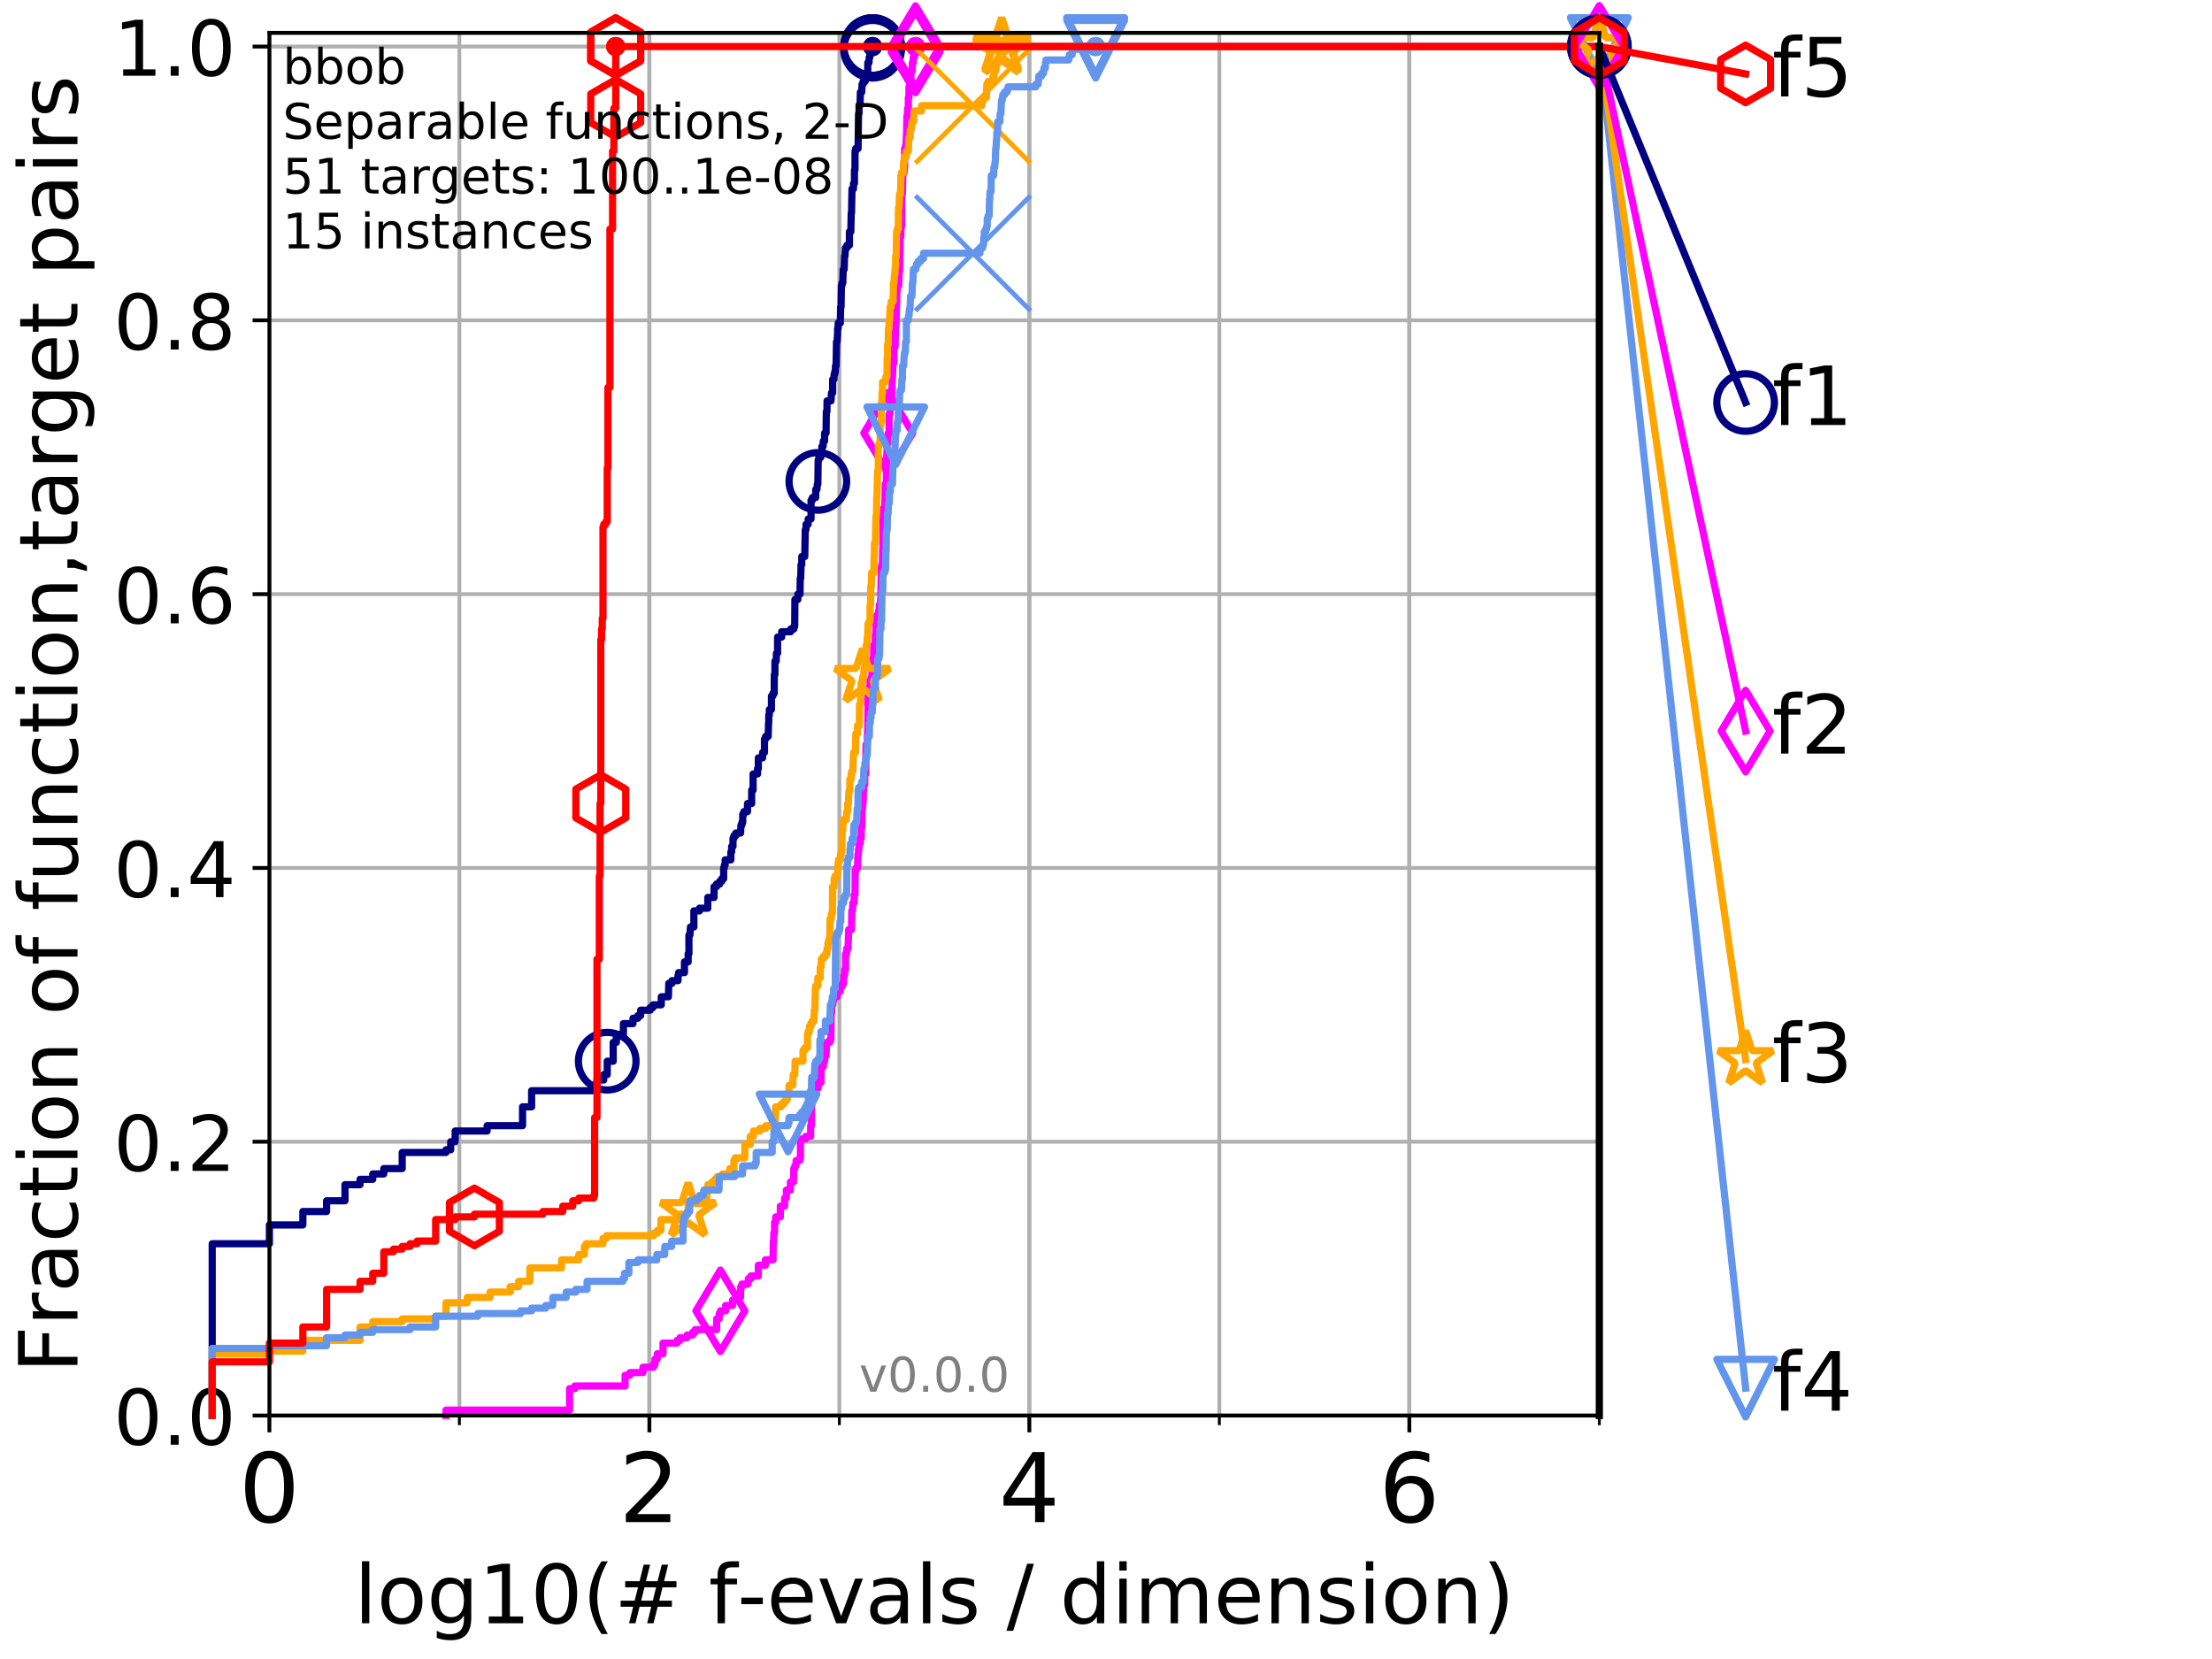 <?xml version="1.0" encoding="utf-8" standalone="no"?>
<!DOCTYPE svg PUBLIC "-//W3C//DTD SVG 1.1//EN"
  "http://www.w3.org/Graphics/SVG/1.1/DTD/svg11.dtd">
<!-- Created with matplotlib (http://matplotlib.org/) -->
<svg height="345.6pt" version="1.1" viewBox="0 0 460.8 345.6" width="460.8pt" xmlns="http://www.w3.org/2000/svg" xmlns:xlink="http://www.w3.org/1999/xlink">
 <defs>
  <style type="text/css">
*{stroke-linecap:butt;stroke-linejoin:round;}
  </style>
 </defs>
 <g id="figure_1">
  <g id="patch_1">
   <path d="M 0 345.6 
L 460.8 345.6 
L 460.8 0 
L 0 0 
z
" style="fill:#ffffff;"/>
  </g>
  <g id="axes_1">
   <g id="patch_2">
    <path d="M 56.12 294.88 
L 333.168 294.88 
L 333.168 6.845 
L 56.12 6.845 
z
" style="fill:#ffffff;"/>
   </g>
   <g id="matplotlib.axis_1">
    <g id="xtick_1">
     <g id="line2d_1">
      <path clip-path="url(#pf5ed0d4d25)" d="M 56.12 294.88 
L 56.12 6.845 
" style="fill:none;stroke:#b0b0b0;stroke-linecap:square;stroke-width:0.8;"/>
     </g>
     <g id="line2d_2">
      <defs>
       <path d="M 0 0 
L 0 3.5 
" id="m9f78efdd6b" style="stroke:#000000;stroke-width:0.8;"/>
      </defs>
      <g>
       <use style="stroke:#000000;stroke-width:0.8;" x="56.12" xlink:href="#m9f78efdd6b" y="294.88"/>
      </g>
     </g>
     <g id="text_1">
      <!-- 0 -->
      <defs>
       <path d="M 31.781 66.406 
Q 24.172 66.406 20.328 58.906 
Q 16.5 51.422 16.5 36.375 
Q 16.5 21.391 20.328 13.891 
Q 24.172 6.391 31.781 6.391 
Q 39.453 6.391 43.281 13.891 
Q 47.125 21.391 47.125 36.375 
Q 47.125 51.422 43.281 58.906 
Q 39.453 66.406 31.781 66.406 
z
M 31.781 74.219 
Q 44.047 74.219 50.516 64.516 
Q 56.984 54.828 56.984 36.375 
Q 56.984 17.969 50.516 8.266 
Q 44.047 -1.422 31.781 -1.422 
Q 19.531 -1.422 13.062 8.266 
Q 6.594 17.969 6.594 36.375 
Q 6.594 54.828 13.062 64.516 
Q 19.531 74.219 31.781 74.219 
z
" id="DejaVuSans-30"/>
      </defs>
      <g transform="translate(49.758 317.077)scale(0.2 -0.2)">
       <use xlink:href="#DejaVuSans-30"/>
      </g>
     </g>
    </g>
    <g id="xtick_2">
     <g id="line2d_3">
      <path clip-path="url(#pf5ed0d4d25)" d="M 135.277 294.88 
L 135.277 6.845 
" style="fill:none;stroke:#b0b0b0;stroke-linecap:square;stroke-width:0.8;"/>
     </g>
     <g id="line2d_4">
      <g>
       <use style="stroke:#000000;stroke-width:0.8;" x="135.277" xlink:href="#m9f78efdd6b" y="294.88"/>
      </g>
     </g>
     <g id="text_2">
      <!-- 2 -->
      <defs>
       <path d="M 19.188 8.297 
L 53.609 8.297 
L 53.609 0 
L 7.328 0 
L 7.328 8.297 
Q 12.938 14.109 22.625 23.891 
Q 32.328 33.688 34.812 36.531 
Q 39.547 41.844 41.422 45.531 
Q 43.312 49.219 43.312 52.781 
Q 43.312 58.594 39.234 62.25 
Q 35.156 65.922 28.609 65.922 
Q 23.969 65.922 18.812 64.312 
Q 13.672 62.703 7.812 59.422 
L 7.812 69.391 
Q 13.766 71.781 18.938 73 
Q 24.125 74.219 28.422 74.219 
Q 39.75 74.219 46.484 68.547 
Q 53.219 62.891 53.219 53.422 
Q 53.219 48.922 51.531 44.891 
Q 49.859 40.875 45.406 35.406 
Q 44.188 33.984 37.641 27.219 
Q 31.109 20.453 19.188 8.297 
z
" id="DejaVuSans-32"/>
      </defs>
      <g transform="translate(128.914 317.077)scale(0.2 -0.2)">
       <use xlink:href="#DejaVuSans-32"/>
      </g>
     </g>
    </g>
    <g id="xtick_3">
     <g id="line2d_5">
      <path clip-path="url(#pf5ed0d4d25)" d="M 214.433 294.88 
L 214.433 6.845 
" style="fill:none;stroke:#b0b0b0;stroke-linecap:square;stroke-width:0.8;"/>
     </g>
     <g id="line2d_6">
      <g>
       <use style="stroke:#000000;stroke-width:0.8;" x="214.433" xlink:href="#m9f78efdd6b" y="294.88"/>
      </g>
     </g>
     <g id="text_3">
      <!-- 4 -->
      <defs>
       <path d="M 37.797 64.312 
L 12.891 25.391 
L 37.797 25.391 
z
M 35.203 72.906 
L 47.609 72.906 
L 47.609 25.391 
L 58.016 25.391 
L 58.016 17.188 
L 47.609 17.188 
L 47.609 0 
L 37.797 0 
L 37.797 17.188 
L 4.891 17.188 
L 4.891 26.703 
z
" id="DejaVuSans-34"/>
      </defs>
      <g transform="translate(208.071 317.077)scale(0.2 -0.2)">
       <use xlink:href="#DejaVuSans-34"/>
      </g>
     </g>
    </g>
    <g id="xtick_4">
     <g id="line2d_7">
      <path clip-path="url(#pf5ed0d4d25)" d="M 293.59 294.88 
L 293.59 6.845 
" style="fill:none;stroke:#b0b0b0;stroke-linecap:square;stroke-width:0.8;"/>
     </g>
     <g id="line2d_8">
      <g>
       <use style="stroke:#000000;stroke-width:0.8;" x="293.59" xlink:href="#m9f78efdd6b" y="294.88"/>
      </g>
     </g>
     <g id="text_4">
      <!-- 6 -->
      <defs>
       <path d="M 33.016 40.375 
Q 26.375 40.375 22.484 35.828 
Q 18.609 31.297 18.609 23.391 
Q 18.609 15.531 22.484 10.953 
Q 26.375 6.391 33.016 6.391 
Q 39.656 6.391 43.531 10.953 
Q 47.406 15.531 47.406 23.391 
Q 47.406 31.297 43.531 35.828 
Q 39.656 40.375 33.016 40.375 
z
M 52.594 71.297 
L 52.594 62.312 
Q 48.875 64.062 45.094 64.984 
Q 41.312 65.922 37.594 65.922 
Q 27.828 65.922 22.672 59.328 
Q 17.531 52.734 16.797 39.406 
Q 19.672 43.656 24.016 45.922 
Q 28.375 48.188 33.594 48.188 
Q 44.578 48.188 50.953 41.516 
Q 57.328 34.859 57.328 23.391 
Q 57.328 12.156 50.688 5.359 
Q 44.047 -1.422 33.016 -1.422 
Q 20.359 -1.422 13.672 8.266 
Q 6.984 17.969 6.984 36.375 
Q 6.984 53.656 15.188 63.938 
Q 23.391 74.219 37.203 74.219 
Q 40.922 74.219 44.703 73.484 
Q 48.484 72.75 52.594 71.297 
z
" id="DejaVuSans-36"/>
      </defs>
      <g transform="translate(287.227 317.077)scale(0.2 -0.2)">
       <use xlink:href="#DejaVuSans-36"/>
      </g>
     </g>
    </g>
    <g id="xtick_5">
     <g id="line2d_9">
      <path clip-path="url(#pf5ed0d4d25)" d="M 56.12 294.88 
L 56.12 6.845 
" style="fill:none;stroke:#b0b0b0;stroke-linecap:square;stroke-width:0.8;"/>
     </g>
     <g id="line2d_10">
      <defs>
       <path d="M 0 0 
L 0 2 
" id="m1c8af2555b" style="stroke:#000000;stroke-width:0.6;"/>
      </defs>
      <g>
       <use style="stroke:#000000;stroke-width:0.6;" x="56.12" xlink:href="#m1c8af2555b" y="294.88"/>
      </g>
     </g>
    </g>
    <g id="xtick_6">
     <g id="line2d_11">
      <path clip-path="url(#pf5ed0d4d25)" d="M 95.698 294.88 
L 95.698 6.845 
" style="fill:none;stroke:#b0b0b0;stroke-linecap:square;stroke-width:0.8;"/>
     </g>
     <g id="line2d_12">
      <g>
       <use style="stroke:#000000;stroke-width:0.6;" x="95.698" xlink:href="#m1c8af2555b" y="294.88"/>
      </g>
     </g>
    </g>
    <g id="xtick_7">
     <g id="line2d_13">
      <path clip-path="url(#pf5ed0d4d25)" d="M 135.277 294.88 
L 135.277 6.845 
" style="fill:none;stroke:#b0b0b0;stroke-linecap:square;stroke-width:0.8;"/>
     </g>
     <g id="line2d_14">
      <g>
       <use style="stroke:#000000;stroke-width:0.6;" x="135.277" xlink:href="#m1c8af2555b" y="294.88"/>
      </g>
     </g>
    </g>
    <g id="xtick_8">
     <g id="line2d_15">
      <path clip-path="url(#pf5ed0d4d25)" d="M 174.855 294.88 
L 174.855 6.845 
" style="fill:none;stroke:#b0b0b0;stroke-linecap:square;stroke-width:0.8;"/>
     </g>
     <g id="line2d_16">
      <g>
       <use style="stroke:#000000;stroke-width:0.6;" x="174.855" xlink:href="#m1c8af2555b" y="294.88"/>
      </g>
     </g>
    </g>
    <g id="xtick_9">
     <g id="line2d_17">
      <path clip-path="url(#pf5ed0d4d25)" d="M 214.433 294.88 
L 214.433 6.845 
" style="fill:none;stroke:#b0b0b0;stroke-linecap:square;stroke-width:0.8;"/>
     </g>
     <g id="line2d_18">
      <g>
       <use style="stroke:#000000;stroke-width:0.6;" x="214.433" xlink:href="#m1c8af2555b" y="294.88"/>
      </g>
     </g>
    </g>
    <g id="xtick_10">
     <g id="line2d_19">
      <path clip-path="url(#pf5ed0d4d25)" d="M 254.011 294.88 
L 254.011 6.845 
" style="fill:none;stroke:#b0b0b0;stroke-linecap:square;stroke-width:0.8;"/>
     </g>
     <g id="line2d_20">
      <g>
       <use style="stroke:#000000;stroke-width:0.6;" x="254.011" xlink:href="#m1c8af2555b" y="294.88"/>
      </g>
     </g>
    </g>
    <g id="xtick_11">
     <g id="line2d_21">
      <path clip-path="url(#pf5ed0d4d25)" d="M 293.59 294.88 
L 293.59 6.845 
" style="fill:none;stroke:#b0b0b0;stroke-linecap:square;stroke-width:0.8;"/>
     </g>
     <g id="line2d_22">
      <g>
       <use style="stroke:#000000;stroke-width:0.6;" x="293.59" xlink:href="#m1c8af2555b" y="294.88"/>
      </g>
     </g>
    </g>
    <g id="xtick_12">
     <g id="line2d_23">
      <path clip-path="url(#pf5ed0d4d25)" d="M 333.168 294.88 
L 333.168 6.845 
" style="fill:none;stroke:#b0b0b0;stroke-linecap:square;stroke-width:0.8;"/>
     </g>
     <g id="line2d_24">
      <g>
       <use style="stroke:#000000;stroke-width:0.6;" x="333.168" xlink:href="#m1c8af2555b" y="294.88"/>
      </g>
     </g>
    </g>
    <g id="text_5">
     <!-- log10(# f-evals / dimension) -->
     <defs>
      <path d="M 9.422 75.984 
L 18.406 75.984 
L 18.406 0 
L 9.422 0 
z
" id="DejaVuSans-6c"/>
      <path d="M 30.609 48.391 
Q 23.391 48.391 19.188 42.75 
Q 14.984 37.109 14.984 27.297 
Q 14.984 17.484 19.156 11.844 
Q 23.344 6.203 30.609 6.203 
Q 37.797 6.203 41.984 11.859 
Q 46.188 17.531 46.188 27.297 
Q 46.188 37.016 41.984 42.703 
Q 37.797 48.391 30.609 48.391 
z
M 30.609 56 
Q 42.328 56 49.016 48.375 
Q 55.719 40.766 55.719 27.297 
Q 55.719 13.875 49.016 6.219 
Q 42.328 -1.422 30.609 -1.422 
Q 18.844 -1.422 12.172 6.219 
Q 5.516 13.875 5.516 27.297 
Q 5.516 40.766 12.172 48.375 
Q 18.844 56 30.609 56 
z
" id="DejaVuSans-6f"/>
      <path d="M 45.406 27.984 
Q 45.406 37.75 41.375 43.109 
Q 37.359 48.484 30.078 48.484 
Q 22.859 48.484 18.828 43.109 
Q 14.797 37.75 14.797 27.984 
Q 14.797 18.266 18.828 12.891 
Q 22.859 7.516 30.078 7.516 
Q 37.359 7.516 41.375 12.891 
Q 45.406 18.266 45.406 27.984 
z
M 54.391 6.781 
Q 54.391 -7.172 48.188 -13.984 
Q 42 -20.797 29.203 -20.797 
Q 24.469 -20.797 20.266 -20.094 
Q 16.062 -19.391 12.109 -17.922 
L 12.109 -9.188 
Q 16.062 -11.328 19.922 -12.344 
Q 23.781 -13.375 27.781 -13.375 
Q 36.625 -13.375 41.016 -8.766 
Q 45.406 -4.156 45.406 5.172 
L 45.406 9.625 
Q 42.625 4.781 38.281 2.391 
Q 33.938 0 27.875 0 
Q 17.828 0 11.672 7.656 
Q 5.516 15.328 5.516 27.984 
Q 5.516 40.672 11.672 48.328 
Q 17.828 56 27.875 56 
Q 33.938 56 38.281 53.609 
Q 42.625 51.219 45.406 46.391 
L 45.406 54.688 
L 54.391 54.688 
z
" id="DejaVuSans-67"/>
      <path d="M 12.406 8.297 
L 28.516 8.297 
L 28.516 63.922 
L 10.984 60.406 
L 10.984 69.391 
L 28.422 72.906 
L 38.281 72.906 
L 38.281 8.297 
L 54.391 8.297 
L 54.391 0 
L 12.406 0 
z
" id="DejaVuSans-31"/>
      <path d="M 31 75.875 
Q 24.469 64.656 21.281 53.656 
Q 18.109 42.672 18.109 31.391 
Q 18.109 20.125 21.312 9.062 
Q 24.516 -2 31 -13.188 
L 23.188 -13.188 
Q 15.875 -1.703 12.234 9.375 
Q 8.594 20.453 8.594 31.391 
Q 8.594 42.281 12.203 53.312 
Q 15.828 64.359 23.188 75.875 
z
" id="DejaVuSans-28"/>
      <path d="M 51.125 44 
L 36.922 44 
L 32.812 27.688 
L 47.125 27.688 
z
M 43.797 71.781 
L 38.719 51.516 
L 52.984 51.516 
L 58.109 71.781 
L 65.922 71.781 
L 60.891 51.516 
L 76.125 51.516 
L 76.125 44 
L 58.984 44 
L 54.984 27.688 
L 70.516 27.688 
L 70.516 20.219 
L 53.078 20.219 
L 48 0 
L 40.188 0 
L 45.219 20.219 
L 30.906 20.219 
L 25.875 0 
L 18.016 0 
L 23.094 20.219 
L 7.719 20.219 
L 7.719 27.688 
L 24.906 27.688 
L 29 44 
L 13.281 44 
L 13.281 51.516 
L 30.906 51.516 
L 35.891 71.781 
z
" id="DejaVuSans-23"/>
      <path id="DejaVuSans-20"/>
      <path d="M 37.109 75.984 
L 37.109 68.5 
L 28.516 68.5 
Q 23.688 68.5 21.797 66.547 
Q 19.922 64.594 19.922 59.516 
L 19.922 54.688 
L 34.719 54.688 
L 34.719 47.703 
L 19.922 47.703 
L 19.922 0 
L 10.891 0 
L 10.891 47.703 
L 2.297 47.703 
L 2.297 54.688 
L 10.891 54.688 
L 10.891 58.5 
Q 10.891 67.625 15.141 71.797 
Q 19.391 75.984 28.609 75.984 
z
" id="DejaVuSans-66"/>
      <path d="M 4.891 31.391 
L 31.203 31.391 
L 31.203 23.391 
L 4.891 23.391 
z
" id="DejaVuSans-2d"/>
      <path d="M 56.203 29.594 
L 56.203 25.203 
L 14.891 25.203 
Q 15.484 15.922 20.484 11.062 
Q 25.484 6.203 34.422 6.203 
Q 39.594 6.203 44.453 7.469 
Q 49.312 8.734 54.109 11.281 
L 54.109 2.781 
Q 49.266 0.734 44.188 -0.344 
Q 39.109 -1.422 33.891 -1.422 
Q 20.797 -1.422 13.156 6.188 
Q 5.516 13.812 5.516 26.812 
Q 5.516 40.234 12.766 48.109 
Q 20.016 56 32.328 56 
Q 43.359 56 49.781 48.891 
Q 56.203 41.797 56.203 29.594 
z
M 47.219 32.234 
Q 47.125 39.594 43.094 43.984 
Q 39.062 48.391 32.422 48.391 
Q 24.906 48.391 20.391 44.141 
Q 15.875 39.891 15.188 32.172 
z
" id="DejaVuSans-65"/>
      <path d="M 2.984 54.688 
L 12.5 54.688 
L 29.594 8.797 
L 46.688 54.688 
L 56.203 54.688 
L 35.688 0 
L 23.484 0 
z
" id="DejaVuSans-76"/>
      <path d="M 34.281 27.484 
Q 23.391 27.484 19.188 25 
Q 14.984 22.516 14.984 16.5 
Q 14.984 11.719 18.141 8.906 
Q 21.297 6.109 26.703 6.109 
Q 34.188 6.109 38.703 11.406 
Q 43.219 16.703 43.219 25.484 
L 43.219 27.484 
z
M 52.203 31.203 
L 52.203 0 
L 43.219 0 
L 43.219 8.297 
Q 40.141 3.328 35.547 0.953 
Q 30.953 -1.422 24.312 -1.422 
Q 15.922 -1.422 10.953 3.297 
Q 6 8.016 6 15.922 
Q 6 25.141 12.172 29.828 
Q 18.359 34.516 30.609 34.516 
L 43.219 34.516 
L 43.219 35.406 
Q 43.219 41.609 39.141 45 
Q 35.062 48.391 27.688 48.391 
Q 23 48.391 18.547 47.266 
Q 14.109 46.141 10.016 43.891 
L 10.016 52.203 
Q 14.938 54.109 19.578 55.047 
Q 24.219 56 28.609 56 
Q 40.484 56 46.344 49.844 
Q 52.203 43.703 52.203 31.203 
z
" id="DejaVuSans-61"/>
      <path d="M 44.281 53.078 
L 44.281 44.578 
Q 40.484 46.531 36.375 47.5 
Q 32.281 48.484 27.875 48.484 
Q 21.188 48.484 17.844 46.438 
Q 14.5 44.391 14.5 40.281 
Q 14.5 37.156 16.891 35.375 
Q 19.281 33.594 26.516 31.984 
L 29.594 31.297 
Q 39.156 29.25 43.188 25.516 
Q 47.219 21.781 47.219 15.094 
Q 47.219 7.469 41.188 3.016 
Q 35.156 -1.422 24.609 -1.422 
Q 20.219 -1.422 15.453 -0.562 
Q 10.688 0.297 5.422 2 
L 5.422 11.281 
Q 10.406 8.688 15.234 7.391 
Q 20.062 6.109 24.812 6.109 
Q 31.156 6.109 34.562 8.281 
Q 37.984 10.453 37.984 14.406 
Q 37.984 18.062 35.516 20.016 
Q 33.062 21.969 24.703 23.781 
L 21.578 24.516 
Q 13.234 26.266 9.516 29.906 
Q 5.812 33.547 5.812 39.891 
Q 5.812 47.609 11.281 51.797 
Q 16.75 56 26.812 56 
Q 31.781 56 36.172 55.266 
Q 40.578 54.547 44.281 53.078 
z
" id="DejaVuSans-73"/>
      <path d="M 25.391 72.906 
L 33.688 72.906 
L 8.297 -9.281 
L 0 -9.281 
z
" id="DejaVuSans-2f"/>
      <path d="M 45.406 46.391 
L 45.406 75.984 
L 54.391 75.984 
L 54.391 0 
L 45.406 0 
L 45.406 8.203 
Q 42.578 3.328 38.25 0.953 
Q 33.938 -1.422 27.875 -1.422 
Q 17.969 -1.422 11.734 6.484 
Q 5.516 14.406 5.516 27.297 
Q 5.516 40.188 11.734 48.094 
Q 17.969 56 27.875 56 
Q 33.938 56 38.25 53.625 
Q 42.578 51.266 45.406 46.391 
z
M 14.797 27.297 
Q 14.797 17.391 18.875 11.75 
Q 22.953 6.109 30.078 6.109 
Q 37.203 6.109 41.297 11.75 
Q 45.406 17.391 45.406 27.297 
Q 45.406 37.203 41.297 42.844 
Q 37.203 48.484 30.078 48.484 
Q 22.953 48.484 18.875 42.844 
Q 14.797 37.203 14.797 27.297 
z
" id="DejaVuSans-64"/>
      <path d="M 9.422 54.688 
L 18.406 54.688 
L 18.406 0 
L 9.422 0 
z
M 9.422 75.984 
L 18.406 75.984 
L 18.406 64.594 
L 9.422 64.594 
z
" id="DejaVuSans-69"/>
      <path d="M 52 44.188 
Q 55.375 50.25 60.062 53.125 
Q 64.75 56 71.094 56 
Q 79.641 56 84.281 50.016 
Q 88.922 44.047 88.922 33.016 
L 88.922 0 
L 79.891 0 
L 79.891 32.719 
Q 79.891 40.578 77.094 44.375 
Q 74.312 48.188 68.609 48.188 
Q 61.625 48.188 57.562 43.547 
Q 53.516 38.922 53.516 30.906 
L 53.516 0 
L 44.484 0 
L 44.484 32.719 
Q 44.484 40.625 41.703 44.406 
Q 38.922 48.188 33.109 48.188 
Q 26.219 48.188 22.156 43.531 
Q 18.109 38.875 18.109 30.906 
L 18.109 0 
L 9.078 0 
L 9.078 54.688 
L 18.109 54.688 
L 18.109 46.188 
Q 21.188 51.219 25.484 53.609 
Q 29.781 56 35.688 56 
Q 41.656 56 45.828 52.969 
Q 50 49.953 52 44.188 
z
" id="DejaVuSans-6d"/>
      <path d="M 54.891 33.016 
L 54.891 0 
L 45.906 0 
L 45.906 32.719 
Q 45.906 40.484 42.875 44.328 
Q 39.844 48.188 33.797 48.188 
Q 26.516 48.188 22.312 43.547 
Q 18.109 38.922 18.109 30.906 
L 18.109 0 
L 9.078 0 
L 9.078 54.688 
L 18.109 54.688 
L 18.109 46.188 
Q 21.344 51.125 25.703 53.562 
Q 30.078 56 35.797 56 
Q 45.219 56 50.047 50.172 
Q 54.891 44.344 54.891 33.016 
z
" id="DejaVuSans-6e"/>
      <path d="M 8.016 75.875 
L 15.828 75.875 
Q 23.141 64.359 26.781 53.312 
Q 30.422 42.281 30.422 31.391 
Q 30.422 20.453 26.781 9.375 
Q 23.141 -1.703 15.828 -13.188 
L 8.016 -13.188 
Q 14.5 -2 17.703 9.062 
Q 20.906 20.125 20.906 31.391 
Q 20.906 42.672 17.703 53.656 
Q 14.5 64.656 8.016 75.875 
z
" id="DejaVuSans-29"/>
     </defs>
     <g transform="translate(73.803 338.154)scale(0.17 -0.17)">
      <use xlink:href="#DejaVuSans-6c"/>
      <use x="27.783" xlink:href="#DejaVuSans-6f"/>
      <use x="88.965" xlink:href="#DejaVuSans-67"/>
      <use x="152.441" xlink:href="#DejaVuSans-31"/>
      <use x="216.064" xlink:href="#DejaVuSans-30"/>
      <use x="279.688" xlink:href="#DejaVuSans-28"/>
      <use x="318.701" xlink:href="#DejaVuSans-23"/>
      <use x="402.49" xlink:href="#DejaVuSans-20"/>
      <use x="434.277" xlink:href="#DejaVuSans-66"/>
      <use x="469.404" xlink:href="#DejaVuSans-2d"/>
      <use x="505.488" xlink:href="#DejaVuSans-65"/>
      <use x="567.012" xlink:href="#DejaVuSans-76"/>
      <use x="626.191" xlink:href="#DejaVuSans-61"/>
      <use x="687.471" xlink:href="#DejaVuSans-6c"/>
      <use x="715.254" xlink:href="#DejaVuSans-73"/>
      <use x="767.354" xlink:href="#DejaVuSans-20"/>
      <use x="799.141" xlink:href="#DejaVuSans-2f"/>
      <use x="832.832" xlink:href="#DejaVuSans-20"/>
      <use x="864.619" xlink:href="#DejaVuSans-64"/>
      <use x="928.096" xlink:href="#DejaVuSans-69"/>
      <use x="955.879" xlink:href="#DejaVuSans-6d"/>
      <use x="1053.291" xlink:href="#DejaVuSans-65"/>
      <use x="1114.814" xlink:href="#DejaVuSans-6e"/>
      <use x="1178.193" xlink:href="#DejaVuSans-73"/>
      <use x="1230.293" xlink:href="#DejaVuSans-69"/>
      <use x="1258.076" xlink:href="#DejaVuSans-6f"/>
      <use x="1319.258" xlink:href="#DejaVuSans-6e"/>
      <use x="1382.637" xlink:href="#DejaVuSans-29"/>
     </g>
    </g>
   </g>
   <g id="matplotlib.axis_2">
    <g id="ytick_1">
     <g id="line2d_25">
      <path clip-path="url(#pf5ed0d4d25)" d="M 56.12 294.88 
L 333.168 294.88 
" style="fill:none;stroke:#b0b0b0;stroke-linecap:square;stroke-width:0.8;"/>
     </g>
     <g id="line2d_26">
      <defs>
       <path d="M 0 0 
L -3.5 0 
" id="m6d0545bd3b" style="stroke:#000000;stroke-width:0.8;"/>
      </defs>
      <g>
       <use style="stroke:#000000;stroke-width:0.8;" x="56.12" xlink:href="#m6d0545bd3b" y="294.88"/>
      </g>
     </g>
     <g id="text_6">
      <!-- 0.0 -->
      <defs>
       <path d="M 10.688 12.406 
L 21 12.406 
L 21 0 
L 10.688 0 
z
" id="DejaVuSans-2e"/>
      </defs>
      <g transform="translate(23.675 300.959)scale(0.16 -0.16)">
       <use xlink:href="#DejaVuSans-30"/>
       <use x="63.623" xlink:href="#DejaVuSans-2e"/>
       <use x="95.41" xlink:href="#DejaVuSans-30"/>
      </g>
     </g>
    </g>
    <g id="ytick_2">
     <g id="line2d_27">
      <path clip-path="url(#pf5ed0d4d25)" d="M 56.12 237.843 
L 333.168 237.843 
" style="fill:none;stroke:#b0b0b0;stroke-linecap:square;stroke-width:0.8;"/>
     </g>
     <g id="line2d_28">
      <g>
       <use style="stroke:#000000;stroke-width:0.8;" x="56.12" xlink:href="#m6d0545bd3b" y="237.843"/>
      </g>
     </g>
     <g id="text_7">
      <!-- 0.2 -->
      <g transform="translate(23.675 243.922)scale(0.16 -0.16)">
       <use xlink:href="#DejaVuSans-30"/>
       <use x="63.623" xlink:href="#DejaVuSans-2e"/>
       <use x="95.41" xlink:href="#DejaVuSans-32"/>
      </g>
     </g>
    </g>
    <g id="ytick_3">
     <g id="line2d_29">
      <path clip-path="url(#pf5ed0d4d25)" d="M 56.12 180.807 
L 333.168 180.807 
" style="fill:none;stroke:#b0b0b0;stroke-linecap:square;stroke-width:0.8;"/>
     </g>
     <g id="line2d_30">
      <g>
       <use style="stroke:#000000;stroke-width:0.8;" x="56.12" xlink:href="#m6d0545bd3b" y="180.807"/>
      </g>
     </g>
     <g id="text_8">
      <!-- 0.4 -->
      <g transform="translate(23.675 186.886)scale(0.16 -0.16)">
       <use xlink:href="#DejaVuSans-30"/>
       <use x="63.623" xlink:href="#DejaVuSans-2e"/>
       <use x="95.41" xlink:href="#DejaVuSans-34"/>
      </g>
     </g>
    </g>
    <g id="ytick_4">
     <g id="line2d_31">
      <path clip-path="url(#pf5ed0d4d25)" d="M 56.12 123.77 
L 333.168 123.77 
" style="fill:none;stroke:#b0b0b0;stroke-linecap:square;stroke-width:0.8;"/>
     </g>
     <g id="line2d_32">
      <g>
       <use style="stroke:#000000;stroke-width:0.8;" x="56.12" xlink:href="#m6d0545bd3b" y="123.77"/>
      </g>
     </g>
     <g id="text_9">
      <!-- 0.6 -->
      <g transform="translate(23.675 129.849)scale(0.16 -0.16)">
       <use xlink:href="#DejaVuSans-30"/>
       <use x="63.623" xlink:href="#DejaVuSans-2e"/>
       <use x="95.41" xlink:href="#DejaVuSans-36"/>
      </g>
     </g>
    </g>
    <g id="ytick_5">
     <g id="line2d_33">
      <path clip-path="url(#pf5ed0d4d25)" d="M 56.12 66.734 
L 333.168 66.734 
" style="fill:none;stroke:#b0b0b0;stroke-linecap:square;stroke-width:0.8;"/>
     </g>
     <g id="line2d_34">
      <g>
       <use style="stroke:#000000;stroke-width:0.8;" x="56.12" xlink:href="#m6d0545bd3b" y="66.734"/>
      </g>
     </g>
     <g id="text_10">
      <!-- 0.8 -->
      <defs>
       <path d="M 31.781 34.625 
Q 24.75 34.625 20.719 30.859 
Q 16.703 27.094 16.703 20.516 
Q 16.703 13.922 20.719 10.156 
Q 24.75 6.391 31.781 6.391 
Q 38.812 6.391 42.859 10.172 
Q 46.922 13.969 46.922 20.516 
Q 46.922 27.094 42.891 30.859 
Q 38.875 34.625 31.781 34.625 
z
M 21.922 38.812 
Q 15.578 40.375 12.031 44.719 
Q 8.5 49.078 8.5 55.328 
Q 8.5 64.062 14.719 69.141 
Q 20.953 74.219 31.781 74.219 
Q 42.672 74.219 48.875 69.141 
Q 55.078 64.062 55.078 55.328 
Q 55.078 49.078 51.531 44.719 
Q 48 40.375 41.703 38.812 
Q 48.828 37.156 52.797 32.312 
Q 56.781 27.484 56.781 20.516 
Q 56.781 9.906 50.312 4.234 
Q 43.844 -1.422 31.781 -1.422 
Q 19.734 -1.422 13.25 4.234 
Q 6.781 9.906 6.781 20.516 
Q 6.781 27.484 10.781 32.312 
Q 14.797 37.156 21.922 38.812 
z
M 18.312 54.391 
Q 18.312 48.734 21.844 45.562 
Q 25.391 42.391 31.781 42.391 
Q 38.141 42.391 41.719 45.562 
Q 45.312 48.734 45.312 54.391 
Q 45.312 60.062 41.719 63.234 
Q 38.141 66.406 31.781 66.406 
Q 25.391 66.406 21.844 63.234 
Q 18.312 60.062 18.312 54.391 
z
" id="DejaVuSans-38"/>
      </defs>
      <g transform="translate(23.675 72.812)scale(0.16 -0.16)">
       <use xlink:href="#DejaVuSans-30"/>
       <use x="63.623" xlink:href="#DejaVuSans-2e"/>
       <use x="95.41" xlink:href="#DejaVuSans-38"/>
      </g>
     </g>
    </g>
    <g id="ytick_6">
     <g id="line2d_35">
      <path clip-path="url(#pf5ed0d4d25)" d="M 56.12 9.697 
L 333.168 9.697 
" style="fill:none;stroke:#b0b0b0;stroke-linecap:square;stroke-width:0.8;"/>
     </g>
     <g id="line2d_36">
      <g>
       <use style="stroke:#000000;stroke-width:0.8;" x="56.12" xlink:href="#m6d0545bd3b" y="9.697"/>
      </g>
     </g>
     <g id="text_11">
      <!-- 1.0 -->
      <g transform="translate(23.675 15.776)scale(0.16 -0.16)">
       <use xlink:href="#DejaVuSans-31"/>
       <use x="63.623" xlink:href="#DejaVuSans-2e"/>
       <use x="95.41" xlink:href="#DejaVuSans-30"/>
      </g>
     </g>
    </g>
    <g id="text_12">
     <!-- Fraction of function,target pairs -->
     <defs>
      <path d="M 9.812 72.906 
L 51.703 72.906 
L 51.703 64.594 
L 19.672 64.594 
L 19.672 43.109 
L 48.578 43.109 
L 48.578 34.812 
L 19.672 34.812 
L 19.672 0 
L 9.812 0 
z
" id="DejaVuSans-46"/>
      <path d="M 41.109 46.297 
Q 39.594 47.172 37.812 47.578 
Q 36.031 48 33.891 48 
Q 26.266 48 22.188 43.047 
Q 18.109 38.094 18.109 28.812 
L 18.109 0 
L 9.078 0 
L 9.078 54.688 
L 18.109 54.688 
L 18.109 46.188 
Q 20.953 51.172 25.484 53.578 
Q 30.031 56 36.531 56 
Q 37.453 56 38.578 55.875 
Q 39.703 55.766 41.062 55.516 
z
" id="DejaVuSans-72"/>
      <path d="M 48.781 52.594 
L 48.781 44.188 
Q 44.969 46.297 41.141 47.344 
Q 37.312 48.391 33.406 48.391 
Q 24.656 48.391 19.812 42.844 
Q 14.984 37.312 14.984 27.297 
Q 14.984 17.281 19.812 11.734 
Q 24.656 6.203 33.406 6.203 
Q 37.312 6.203 41.141 7.25 
Q 44.969 8.297 48.781 10.406 
L 48.781 2.094 
Q 45.016 0.344 40.984 -0.531 
Q 36.969 -1.422 32.422 -1.422 
Q 20.062 -1.422 12.781 6.344 
Q 5.516 14.109 5.516 27.297 
Q 5.516 40.672 12.859 48.328 
Q 20.219 56 33.016 56 
Q 37.156 56 41.109 55.141 
Q 45.062 54.297 48.781 52.594 
z
" id="DejaVuSans-63"/>
      <path d="M 18.312 70.219 
L 18.312 54.688 
L 36.812 54.688 
L 36.812 47.703 
L 18.312 47.703 
L 18.312 18.016 
Q 18.312 11.328 20.141 9.422 
Q 21.969 7.516 27.594 7.516 
L 36.812 7.516 
L 36.812 0 
L 27.594 0 
Q 17.188 0 13.234 3.875 
Q 9.281 7.766 9.281 18.016 
L 9.281 47.703 
L 2.688 47.703 
L 2.688 54.688 
L 9.281 54.688 
L 9.281 70.219 
z
" id="DejaVuSans-74"/>
      <path d="M 8.5 21.578 
L 8.5 54.688 
L 17.484 54.688 
L 17.484 21.922 
Q 17.484 14.156 20.5 10.266 
Q 23.531 6.391 29.594 6.391 
Q 36.859 6.391 41.078 11.031 
Q 45.312 15.672 45.312 23.688 
L 45.312 54.688 
L 54.297 54.688 
L 54.297 0 
L 45.312 0 
L 45.312 8.406 
Q 42.047 3.422 37.719 1 
Q 33.406 -1.422 27.688 -1.422 
Q 18.266 -1.422 13.375 4.438 
Q 8.5 10.297 8.5 21.578 
z
M 31.109 56 
z
" id="DejaVuSans-75"/>
      <path d="M 11.719 12.406 
L 22.016 12.406 
L 22.016 4 
L 14.016 -11.625 
L 7.719 -11.625 
L 11.719 4 
z
" id="DejaVuSans-2c"/>
      <path d="M 18.109 8.203 
L 18.109 -20.797 
L 9.078 -20.797 
L 9.078 54.688 
L 18.109 54.688 
L 18.109 46.391 
Q 20.953 51.266 25.266 53.625 
Q 29.594 56 35.594 56 
Q 45.562 56 51.781 48.094 
Q 58.016 40.188 58.016 27.297 
Q 58.016 14.406 51.781 6.484 
Q 45.562 -1.422 35.594 -1.422 
Q 29.594 -1.422 25.266 0.953 
Q 20.953 3.328 18.109 8.203 
z
M 48.688 27.297 
Q 48.688 37.203 44.609 42.844 
Q 40.531 48.484 33.406 48.484 
Q 26.266 48.484 22.188 42.844 
Q 18.109 37.203 18.109 27.297 
Q 18.109 17.391 22.188 11.75 
Q 26.266 6.109 33.406 6.109 
Q 40.531 6.109 44.609 11.75 
Q 48.688 17.391 48.688 27.297 
z
" id="DejaVuSans-70"/>
     </defs>
     <g transform="translate(16.14 286.002)rotate(-90)scale(0.17 -0.17)">
      <use xlink:href="#DejaVuSans-46"/>
      <use x="57.41" xlink:href="#DejaVuSans-72"/>
      <use x="98.523" xlink:href="#DejaVuSans-61"/>
      <use x="159.803" xlink:href="#DejaVuSans-63"/>
      <use x="214.783" xlink:href="#DejaVuSans-74"/>
      <use x="253.992" xlink:href="#DejaVuSans-69"/>
      <use x="281.775" xlink:href="#DejaVuSans-6f"/>
      <use x="342.957" xlink:href="#DejaVuSans-6e"/>
      <use x="406.336" xlink:href="#DejaVuSans-20"/>
      <use x="438.123" xlink:href="#DejaVuSans-6f"/>
      <use x="499.305" xlink:href="#DejaVuSans-66"/>
      <use x="534.51" xlink:href="#DejaVuSans-20"/>
      <use x="566.297" xlink:href="#DejaVuSans-66"/>
      <use x="601.502" xlink:href="#DejaVuSans-75"/>
      <use x="664.881" xlink:href="#DejaVuSans-6e"/>
      <use x="728.26" xlink:href="#DejaVuSans-63"/>
      <use x="783.24" xlink:href="#DejaVuSans-74"/>
      <use x="822.449" xlink:href="#DejaVuSans-69"/>
      <use x="850.232" xlink:href="#DejaVuSans-6f"/>
      <use x="911.414" xlink:href="#DejaVuSans-6e"/>
      <use x="974.793" xlink:href="#DejaVuSans-2c"/>
      <use x="1006.58" xlink:href="#DejaVuSans-74"/>
      <use x="1045.789" xlink:href="#DejaVuSans-61"/>
      <use x="1107.068" xlink:href="#DejaVuSans-72"/>
      <use x="1148.166" xlink:href="#DejaVuSans-67"/>
      <use x="1211.643" xlink:href="#DejaVuSans-65"/>
      <use x="1273.166" xlink:href="#DejaVuSans-74"/>
      <use x="1312.375" xlink:href="#DejaVuSans-20"/>
      <use x="1344.162" xlink:href="#DejaVuSans-70"/>
      <use x="1407.639" xlink:href="#DejaVuSans-61"/>
      <use x="1468.918" xlink:href="#DejaVuSans-69"/>
      <use x="1496.701" xlink:href="#DejaVuSans-72"/>
      <use x="1537.814" xlink:href="#DejaVuSans-73"/>
     </g>
    </g>
   </g>
   <g id="line2d_37">
    <defs>
     <path d="M 0 1.5 
C 0.398 1.5 0.779 1.342 1.061 1.061 
C 1.342 0.779 1.5 0.398 1.5 0 
C 1.5 -0.398 1.342 -0.779 1.061 -1.061 
C 0.779 -1.342 0.398 -1.5 0 -1.5 
C -0.398 -1.5 -0.779 -1.342 -1.061 -1.061 
C -1.342 -0.779 -1.5 -0.398 -1.5 0 
C -1.5 0.398 -1.342 0.779 -1.061 1.061 
C -0.779 1.342 -0.398 1.5 0 1.5 
z
" id="m3764b637aa" style="stroke:#000080;"/>
    </defs>
    <g>
     <use style="fill:#000080;stroke:#000080;" x="181.773" xlink:href="#m3764b637aa" y="9.697"/>
     <use style="fill:#000080;stroke:#000080;" x="181.773" xlink:href="#m3764b637aa" y="9.697"/>
    </g>
   </g>
   <g id="line2d_38">
    <path d="M 44.206 294.88 
L 44.206 259.092 
L 56.12 259.092 
L 56.12 255.178 
L 63.089 255.178 
L 63.089 252.382 
L 68.034 252.382 
L 68.034 250.145 
L 71.87 250.145 
L 71.87 246.79 
L 75.004 246.79 
L 75.004 245.672 
L 77.653 245.672 
L 77.653 244.554 
L 79.949 244.554 
L 79.949 243.435 
L 83.784 243.435 
L 83.784 240.08 
L 92.905 240.08 
L 92.905 239.521 
L 93.887 239.521 
L 93.887 237.843 
L 94.817 237.843 
L 94.817 235.607 
L 101.482 235.607 
L 101.482 234.488 
L 108.856 234.488 
L 108.856 230.574 
L 110.746 230.574 
L 110.746 227.219 
L 123.362 227.219 
L 123.362 226.101 
L 124.364 226.101 
L 124.364 224.982 
L 125.765 224.982 
L 125.765 223.864 
L 126.496 223.864 
L 126.496 221.068 
L 127.739 221.068 
L 127.739 217.154 
L 128.393 217.154 
L 128.393 216.035 
L 128.773 216.035 
L 128.773 215.476 
L 129.867 215.476 
L 129.867 213.239 
L 131.865 213.239 
L 131.865 212.121 
L 132.883 212.121 
L 132.883 211.562 
L 133.466 211.562 
L 133.466 210.443 
L 135.448 210.443 
L 135.448 209.884 
L 136.033 209.884 
L 136.033 209.325 
L 137.753 209.325 
L 137.753 207.648 
L 139.249 207.648 
L 139.317 204.852 
L 139.983 204.852 
L 139.983 204.292 
L 141.243 204.292 
L 141.243 203.174 
L 141.364 203.174 
L 141.364 202.615 
L 142.586 202.615 
L 142.586 200.378 
L 143.355 200.378 
L 143.355 198.701 
L 143.516 198.701 
L 143.516 194.786 
L 143.727 194.786 
L 143.832 193.109 
L 144.548 193.109 
L 144.548 189.754 
L 145.711 189.754 
L 145.711 189.195 
L 147.447 189.195 
L 147.447 186.958 
L 148.751 186.958 
L 148.751 184.721 
L 149.254 184.721 
L 149.254 184.162 
L 149.926 184.162 
L 149.926 183.603 
L 150.36 183.603 
L 150.36 183.044 
L 150.749 183.044 
L 150.749 180.807 
L 150.888 180.807 
L 150.888 180.248 
L 151.061 180.248 
L 151.061 179.129 
L 152.253 179.129 
L 152.253 177.452 
L 152.413 177.452 
L 152.413 176.333 
L 152.696 176.333 
L 152.696 174.656 
L 152.882 174.656 
L 152.882 174.097 
L 153.279 174.097 
L 153.279 173.537 
L 154.274 173.537 
L 154.36 171.86 
L 154.557 171.86 
L 154.557 171.301 
L 154.724 171.301 
L 154.724 169.623 
L 154.972 169.623 
L 154.972 169.064 
L 155.72 169.064 
L 155.72 167.386 
L 156.587 167.386 
L 156.587 164.591 
L 156.883 164.591 
L 156.883 161.235 
L 157.811 161.235 
L 157.811 160.117 
L 157.973 160.117 
L 157.973 157.88 
L 158.867 157.88 
L 158.867 156.762 
L 159.255 156.762 
L 159.255 153.966 
L 159.488 153.966 
L 159.488 153.407 
L 160.025 153.407 
L 160.107 150.611 
L 160.147 150.611 
L 160.147 148.933 
L 160.268 148.933 
L 160.268 147.815 
L 160.704 147.815 
L 160.704 145.019 
L 160.995 145.019 
L 160.995 144.46 
L 161.282 144.46 
L 161.301 140.546 
L 161.432 140.546 
L 161.432 137.75 
L 161.693 137.75 
L 161.749 136.072 
L 161.986 136.072 
L 161.986 132.717 
L 162.837 132.717 
L 162.837 131.599 
L 164.719 131.599 
L 164.719 131.04 
L 165.373 131.04 
L 165.373 130.48 
L 165.551 130.48 
L 165.595 124.889 
L 166.203 124.889 
L 166.203 123.77 
L 166.652 123.77 
L 166.707 120.415 
L 166.804 120.415 
L 166.872 117.619 
L 167.022 117.619 
L 167.022 115.942 
L 167.647 115.942 
L 167.752 110.35 
L 167.907 110.35 
L 167.907 109.231 
L 168.352 109.231 
L 168.352 108.113 
L 168.956 108.113 
L 168.956 104.199 
L 169.244 104.199 
L 169.244 103.64 
L 169.933 103.64 
L 169.933 101.962 
L 170.183 101.962 
L 170.273 100.844 
L 170.374 100.844 
L 170.44 95.811 
L 170.584 95.811 
L 170.584 95.252 
L 170.998 95.252 
L 170.998 94.693 
L 171.212 94.693 
L 171.212 93.015 
L 171.465 93.015 
L 171.507 91.897 
L 171.766 91.897 
L 171.786 90.219 
L 172.082 90.219 
L 172.142 85.746 
L 172.272 85.746 
L 172.292 83.509 
L 173.12 83.509 
L 173.215 81.832 
L 173.459 81.832 
L 173.459 79.036 
L 173.727 79.036 
L 173.773 77.917 
L 173.919 77.917 
L 173.919 77.358 
L 174.036 77.358 
L 174.036 76.24 
L 174.171 76.24 
L 174.26 71.207 
L 174.376 71.207 
L 174.481 69.53 
L 174.49 69.53 
L 174.49 68.411 
L 174.604 68.411 
L 174.604 67.293 
L 175.051 67.293 
L 175.119 63.938 
L 175.212 63.938 
L 175.279 59.464 
L 175.405 59.464 
L 175.405 58.905 
L 175.579 58.905 
L 175.653 56.109 
L 175.856 56.109 
L 175.945 53.313 
L 176.026 53.313 
L 176.114 51.636 
L 176.446 51.636 
L 176.446 51.077 
L 176.948 51.077 
L 176.948 48.281 
L 177.242 48.281 
L 177.324 44.366 
L 177.391 44.366 
L 177.487 39.334 
L 177.794 39.334 
L 177.794 38.215 
L 177.996 38.215 
L 177.996 35.419 
L 178.11 35.419 
L 178.117 31.505 
L 178.245 31.505 
L 178.245 30.946 
L 178.752 30.946 
L 178.848 23.677 
L 178.956 23.677 
L 178.956 21.999 
L 179.158 21.999 
L 179.232 19.203 
L 179.509 19.203 
L 179.581 17.526 
L 179.802 17.526 
L 179.802 16.966 
L 180.228 16.966 
L 180.228 15.848 
L 180.755 15.848 
L 180.779 13.052 
L 181.027 13.052 
L 181.069 11.934 
L 181.206 11.934 
L 181.206 11.375 
L 181.377 11.375 
L 181.377 10.815 
L 181.646 10.815 
L 181.646 10.256 
L 181.773 10.256 
L 181.773 9.697 
L 333.168 9.697 
L 333.168 9.697 
" style="fill:none;stroke:#000080;stroke-linecap:square;stroke-width:1.5;"/>
   </g>
   <g id="line2d_39">
    <defs>
     <path d="M 0 6 
C 1.591 6 3.117 5.368 4.243 4.243 
C 5.368 3.117 6 1.591 6 0 
C 6 -1.591 5.368 -3.117 4.243 -4.243 
C 3.117 -5.368 1.591 -6 0 -6 
C -1.591 -6 -3.117 -5.368 -4.243 -4.243 
C -5.368 -3.117 -6 -1.591 -6 0 
C -6 1.591 -5.368 3.117 -4.243 4.243 
C -3.117 5.368 -1.591 6 0 6 
z
" id="m9fd0c97e72" style="stroke:#000080;stroke-width:1.5;"/>
    </defs>
    <g>
     <use style="fill-opacity:0;stroke:#000080;stroke-width:1.5;" x="126.496" xlink:href="#m9fd0c97e72" y="221.068"/>
     <use style="fill-opacity:0;stroke:#000080;stroke-width:1.5;" x="170.374" xlink:href="#m9fd0c97e72" y="100.285"/>
     <use style="fill-opacity:0;stroke:#000080;stroke-width:1.5;" x="181.773" xlink:href="#m9fd0c97e72" y="10.256"/>
     <use style="fill-opacity:0;stroke:#000080;stroke-width:1.5;" x="181.773" xlink:href="#m9fd0c97e72" y="9.697"/>
     <use style="fill-opacity:0;stroke:#000080;stroke-width:1.5;" x="181.773" xlink:href="#m9fd0c97e72" y="9.697"/>
     <use style="fill-opacity:0;stroke:#000080;stroke-width:1.5;" x="333.168" xlink:href="#m9fd0c97e72" y="9.697"/>
    </g>
   </g>
   <g id="line2d_40">
    <path style="fill:none;stroke:#000080;stroke-linecap:square;stroke-width:1.5;"/>
    <g/>
   </g>
   <g id="line2d_41">
    <defs>
     <path d="M 0 1.5 
C 0.398 1.5 0.779 1.342 1.061 1.061 
C 1.342 0.779 1.5 0.398 1.5 0 
C 1.5 -0.398 1.342 -0.779 1.061 -1.061 
C 0.779 -1.342 0.398 -1.5 0 -1.5 
C -0.398 -1.5 -0.779 -1.342 -1.061 -1.061 
C -1.342 -0.779 -1.5 -0.398 -1.5 0 
C -1.5 0.398 -1.342 0.779 -1.061 1.061 
C -0.779 1.342 -0.398 1.5 0 1.5 
z
" id="m1b80e17c52" style="stroke:#ff00ff;"/>
    </defs>
    <g>
     <use style="fill:#ff00ff;stroke:#ff00ff;" x="190.725" xlink:href="#m1b80e17c52" y="9.697"/>
     <use style="fill:#ff00ff;stroke:#ff00ff;" x="190.725" xlink:href="#m1b80e17c52" y="9.697"/>
    </g>
   </g>
   <g id="line2d_42">
    <path d="M 92.905 294.88 
L 92.905 293.762 
L 118.645 293.762 
L 118.645 289.288 
L 119.74 289.288 
L 119.74 288.729 
L 130.217 288.729 
L 130.217 286.492 
L 131.225 286.492 
L 131.225 285.933 
L 133.937 285.933 
L 133.937 284.815 
L 136.115 284.815 
L 136.115 284.256 
L 136.44 284.256 
L 136.44 283.137 
L 136.915 283.137 
L 136.915 282.019 
L 138.122 282.019 
L 138.122 279.782 
L 141.06 279.782 
L 141.06 279.223 
L 141.663 279.223 
L 141.663 278.664 
L 143.139 278.664 
L 143.139 278.105 
L 144.296 278.105 
L 144.296 277.545 
L 144.797 277.545 
L 144.797 276.986 
L 149.292 276.986 
L 149.292 274.749 
L 149.816 274.749 
L 149.816 273.631 
L 150.072 273.631 
L 150.072 273.072 
L 151.163 273.072 
L 151.163 271.954 
L 152.602 271.954 
L 152.602 270.835 
L 153.309 270.835 
L 153.309 270.276 
L 154.274 270.276 
L 154.303 268.039 
L 154.557 268.039 
L 154.557 267.48 
L 155.824 267.48 
L 155.902 266.362 
L 156.412 266.362 
L 156.412 265.803 
L 157.973 265.803 
L 157.973 263.566 
L 159.445 263.566 
L 159.445 262.447 
L 161.034 262.447 
L 161.091 258.533 
L 161.168 258.533 
L 161.206 256.856 
L 161.357 256.856 
L 161.357 254.619 
L 161.601 254.619 
L 161.601 253.501 
L 162.558 253.501 
L 162.558 251.264 
L 163.449 251.264 
L 163.449 249.586 
L 163.812 249.586 
L 163.812 247.909 
L 164.657 247.909 
L 164.657 246.231 
L 165.298 246.231 
L 165.358 243.435 
L 165.58 243.435 
L 165.58 242.876 
L 165.8 242.876 
L 165.858 241.758 
L 166.61 241.758 
L 166.61 241.199 
L 166.749 241.199 
L 166.749 237.284 
L 167.842 237.284 
L 167.842 236.725 
L 168.871 236.725 
L 168.871 234.488 
L 169.028 234.488 
L 169.113 226.66 
L 170.44 226.66 
L 170.44 225.541 
L 171.009 225.541 
L 171.073 222.186 
L 171.527 222.186 
L 171.527 221.068 
L 171.776 221.068 
L 171.776 219.95 
L 172.102 219.95 
L 172.142 217.713 
L 172.222 217.713 
L 172.222 217.154 
L 172.871 217.154 
L 172.871 216.594 
L 173.092 216.594 
L 173.168 211.003 
L 173.253 211.003 
L 173.253 209.325 
L 173.506 209.325 
L 173.598 208.207 
L 173.746 208.207 
L 173.746 207.648 
L 174.411 207.648 
L 174.411 206.529 
L 175.034 206.529 
L 175.034 205.411 
L 175.504 205.411 
L 175.504 204.852 
L 175.726 204.852 
L 175.775 203.174 
L 175.945 203.174 
L 175.945 202.056 
L 176.146 202.056 
L 176.146 198.701 
L 176.368 198.701 
L 176.368 197.582 
L 176.672 197.582 
L 176.78 193.668 
L 177.384 193.668 
L 177.45 189.754 
L 177.576 189.754 
L 177.671 188.076 
L 177.939 188.076 
L 177.939 186.399 
L 178.117 186.399 
L 178.153 181.366 
L 178.329 181.366 
L 178.329 180.807 
L 178.621 180.807 
L 178.725 178.011 
L 178.814 178.011 
L 178.841 176.893 
L 178.936 176.893 
L 179.017 175.774 
L 179.165 175.774 
L 179.165 174.656 
L 179.404 174.656 
L 179.404 172.419 
L 179.536 172.419 
L 179.588 168.505 
L 179.685 168.505 
L 179.685 167.386 
L 179.815 167.386 
L 179.853 164.591 
L 179.93 164.591 
L 179.93 163.472 
L 180.14 163.472 
L 180.14 161.235 
L 180.347 161.235 
L 180.416 155.084 
L 180.651 155.084 
L 180.755 151.729 
L 180.773 151.729 
L 180.852 143.342 
L 181.224 143.342 
L 181.253 141.664 
L 181.495 141.664 
L 181.495 141.105 
L 181.628 141.105 
L 181.628 139.987 
L 181.778 139.987 
L 181.778 137.191 
L 181.973 137.191 
L 182.012 134.395 
L 182.288 134.395 
L 182.355 132.158 
L 182.416 132.158 
L 182.504 129.362 
L 182.647 129.362 
L 182.647 128.244 
L 182.95 128.244 
L 182.95 127.685 
L 183.073 127.685 
L 183.073 127.125 
L 183.184 127.125 
L 183.184 126.007 
L 183.368 126.007 
L 183.447 124.889 
L 183.489 124.889 
L 183.577 118.178 
L 183.67 118.178 
L 183.67 117.619 
L 183.803 117.619 
L 183.91 113.146 
L 183.92 113.146 
L 183.94 106.995 
L 184.041 106.995 
L 184.041 105.876 
L 184.316 105.876 
L 184.415 100.844 
L 184.64 100.844 
L 184.732 94.693 
L 184.761 94.693 
L 184.814 92.456 
L 184.929 92.456 
L 184.929 90.778 
L 185.044 90.778 
L 185.044 90.219 
L 185.209 90.219 
L 185.209 86.305 
L 185.373 86.305 
L 185.475 83.509 
L 185.512 83.509 
L 185.512 82.95 
L 185.641 82.95 
L 185.641 82.391 
L 185.788 82.391 
L 185.86 79.036 
L 185.91 79.036 
L 186.018 75.681 
L 186.21 75.681 
L 186.223 72.325 
L 186.461 72.325 
L 186.566 67.852 
L 186.657 67.852 
L 186.748 63.938 
L 186.782 63.938 
L 186.846 60.583 
L 186.906 60.583 
L 186.961 59.464 
L 187.235 59.464 
L 187.298 56.668 
L 187.414 56.668 
L 187.497 49.399 
L 187.649 49.399 
L 187.698 47.162 
L 187.839 47.162 
L 187.839 40.452 
L 187.984 40.452 
L 188.084 35.979 
L 188.333 35.979 
L 188.419 34.86 
L 188.446 34.86 
L 188.446 30.946 
L 188.613 30.946 
L 188.613 30.387 
L 188.725 30.387 
L 188.82 28.15 
L 188.843 28.15 
L 188.923 24.236 
L 188.999 24.236 
L 189.085 22.558 
L 189.22 22.558 
L 189.22 20.322 
L 189.342 20.322 
L 189.354 18.085 
L 189.501 18.085 
L 189.501 17.526 
L 189.701 17.526 
L 189.806 14.73 
L 190.06 14.73 
L 190.06 13.052 
L 190.247 13.052 
L 190.247 11.934 
L 190.474 11.934 
L 190.474 11.375 
L 190.608 11.375 
L 190.608 10.815 
L 190.725 10.815 
L 190.725 9.697 
L 333.168 9.697 
L 333.168 9.697 
" style="fill:none;stroke:#ff00ff;stroke-linecap:square;stroke-width:1.5;"/>
   </g>
   <g id="line2d_43">
    <defs>
     <path d="M -0 8.485 
L 5.091 0 
L 0 -8.485 
L -5.091 -0 
z
" id="mee05571ca3" style="stroke:#ff00ff;stroke-linejoin:miter;stroke-width:1.5;"/>
    </defs>
    <g>
     <use style="fill-opacity:0;stroke:#ff00ff;stroke-linejoin:miter;stroke-width:1.5;" x="150.072" xlink:href="#mee05571ca3" y="273.072"/>
     <use style="fill-opacity:0;stroke:#ff00ff;stroke-linejoin:miter;stroke-width:1.5;" x="185.044" xlink:href="#mee05571ca3" y="90.219"/>
     <use style="fill-opacity:0;stroke:#ff00ff;stroke-linejoin:miter;stroke-width:1.5;" x="190.725" xlink:href="#mee05571ca3" y="10.815"/>
     <use style="fill-opacity:0;stroke:#ff00ff;stroke-linejoin:miter;stroke-width:1.5;" x="190.725" xlink:href="#mee05571ca3" y="9.697"/>
     <use style="fill-opacity:0;stroke:#ff00ff;stroke-linejoin:miter;stroke-width:1.5;" x="333.168" xlink:href="#mee05571ca3" y="9.697"/>
    </g>
   </g>
   <g id="line2d_44">
    <path style="fill:none;stroke:#ff00ff;stroke-linecap:square;stroke-width:1.5;"/>
    <g/>
   </g>
   <g id="line2d_45">
    <defs>
     <path d="M 0 1.5 
C 0.398 1.5 0.779 1.342 1.061 1.061 
C 1.342 0.779 1.5 0.398 1.5 0 
C 1.5 -0.398 1.342 -0.779 1.061 -1.061 
C 0.779 -1.342 0.398 -1.5 0 -1.5 
C -0.398 -1.5 -0.779 -1.342 -1.061 -1.061 
C -1.342 -0.779 -1.5 -0.398 -1.5 0 
C -1.5 0.398 -1.342 0.779 -1.061 1.061 
C -0.779 1.342 -0.398 1.5 0 1.5 
z
" id="mfef22821f1" style="stroke:#ffa500;"/>
    </defs>
    <g>
     <use style="fill:#ffa500;stroke:#ffa500;" x="208.664" xlink:href="#mfef22821f1" y="9.697"/>
     <use style="fill:#ffa500;stroke:#ffa500;" x="208.664" xlink:href="#mfef22821f1" y="9.697"/>
    </g>
   </g>
   <g id="line2d_46">
    <path d="M 44.206 294.88 
L 44.206 282.019 
L 56.12 282.019 
L 56.12 281.46 
L 63.089 281.46 
L 63.089 279.223 
L 75.004 279.223 
L 75.004 276.427 
L 77.653 276.427 
L 77.653 275.309 
L 83.784 275.309 
L 83.784 274.749 
L 90.753 274.749 
L 90.753 274.19 
L 92.905 274.19 
L 92.905 271.394 
L 97.337 271.394 
L 97.337 270.276 
L 102.085 270.276 
L 102.085 269.158 
L 106.272 269.158 
L 106.272 268.039 
L 108.037 268.039 
L 108.037 266.921 
L 110.385 266.921 
L 110.385 264.125 
L 116.984 264.125 
L 116.984 262.447 
L 120.569 262.447 
L 120.569 261.329 
L 121.741 261.329 
L 121.741 259.652 
L 122.115 259.652 
L 122.115 259.092 
L 125.615 259.092 
L 125.615 257.974 
L 126.352 257.974 
L 126.352 257.415 
L 136.197 257.415 
L 136.197 256.856 
L 136.993 256.856 
L 136.993 256.296 
L 137.679 256.296 
L 137.679 254.06 
L 141.663 254.06 
L 141.663 252.941 
L 143.193 252.941 
L 143.193 252.382 
L 143.355 252.382 
L 143.355 250.705 
L 147.234 250.705 
L 147.234 248.468 
L 147.447 248.468 
L 147.447 246.79 
L 148.314 246.79 
L 148.314 246.231 
L 148.907 246.231 
L 148.907 245.672 
L 149.405 245.672 
L 149.405 245.113 
L 150.503 245.113 
L 150.503 244.554 
L 152.028 244.554 
L 152.028 243.435 
L 152.882 243.435 
L 152.882 241.758 
L 153.158 241.758 
L 153.158 241.199 
L 155.162 241.199 
L 155.162 238.403 
L 156.286 238.403 
L 156.286 236.725 
L 156.957 236.725 
L 156.957 235.607 
L 158.314 235.607 
L 158.314 235.048 
L 159.55 235.048 
L 159.55 234.488 
L 161.507 234.488 
L 161.582 230.574 
L 162.698 230.574 
L 162.698 230.015 
L 163.281 230.015 
L 163.281 229.456 
L 163.73 229.456 
L 163.73 228.896 
L 164.071 228.896 
L 164.071 228.337 
L 164.216 228.337 
L 164.216 227.778 
L 164.359 227.778 
L 164.359 226.101 
L 165.132 226.101 
L 165.238 223.864 
L 165.566 223.864 
L 165.639 221.068 
L 167.278 221.068 
L 167.278 218.831 
L 167.634 218.831 
L 167.634 218.272 
L 168.201 218.272 
L 168.201 215.476 
L 168.327 215.476 
L 168.327 214.917 
L 168.613 214.917 
L 168.613 213.799 
L 168.895 213.799 
L 168.895 213.239 
L 169.196 213.239 
L 169.196 212.68 
L 169.563 212.68 
L 169.633 210.443 
L 169.76 210.443 
L 169.853 205.97 
L 169.899 205.97 
L 169.899 205.411 
L 170.362 205.411 
L 170.362 203.733 
L 170.868 203.733 
L 170.868 201.497 
L 171.041 201.497 
L 171.084 199.819 
L 171.475 199.819 
L 171.475 199.26 
L 171.96 199.26 
L 171.96 198.701 
L 172.232 198.701 
L 172.302 197.582 
L 172.471 197.582 
L 172.471 196.464 
L 172.599 196.464 
L 172.599 195.905 
L 172.823 195.905 
L 172.91 191.431 
L 173.186 191.431 
L 173.186 190.313 
L 173.412 190.313 
L 173.44 184.721 
L 173.764 184.721 
L 173.764 183.044 
L 173.955 183.044 
L 173.955 182.484 
L 174.455 182.484 
L 174.551 180.248 
L 174.595 180.248 
L 174.673 179.129 
L 175.094 179.129 
L 175.094 178.011 
L 175.254 178.011 
L 175.254 177.452 
L 175.388 177.452 
L 175.446 172.978 
L 175.579 172.978 
L 175.62 171.301 
L 175.693 171.301 
L 175.693 170.742 
L 176.312 170.742 
L 176.423 169.064 
L 176.594 169.064 
L 176.594 167.386 
L 176.757 167.386 
L 176.795 165.15 
L 176.91 165.15 
L 176.91 164.591 
L 177.031 164.591 
L 177.031 162.354 
L 177.302 162.354 
L 177.302 161.235 
L 177.428 161.235 
L 177.428 160.676 
L 177.663 160.676 
L 177.773 157.321 
L 177.823 157.321 
L 177.823 156.762 
L 178.209 156.762 
L 178.28 152.848 
L 178.628 152.848 
L 178.628 151.17 
L 179.011 151.17 
L 179.058 146.697 
L 179.285 146.697 
L 179.285 143.342 
L 179.404 143.342 
L 179.404 142.223 
L 179.672 142.223 
L 179.672 141.105 
L 179.911 141.105 
L 179.994 139.427 
L 180.102 139.427 
L 180.102 138.868 
L 180.26 138.868 
L 180.36 135.513 
L 180.435 135.513 
L 180.435 134.395 
L 180.595 134.395 
L 180.657 132.717 
L 180.748 132.717 
L 180.828 129.921 
L 181.063 129.921 
L 181.063 129.362 
L 181.242 129.362 
L 181.242 126.007 
L 181.354 126.007 
L 181.401 122.093 
L 181.512 122.093 
L 181.582 119.297 
L 182.024 119.297 
L 182.097 115.942 
L 182.153 115.942 
L 182.165 113.146 
L 182.355 113.146 
L 182.465 107.554 
L 182.564 107.554 
L 182.647 103.64 
L 182.679 103.64 
L 182.777 99.166 
L 182.81 99.166 
L 182.815 98.048 
L 182.966 98.048 
L 182.966 93.015 
L 183.078 93.015 
L 183.078 92.456 
L 183.342 92.456 
L 183.342 88.542 
L 183.457 88.542 
L 183.457 87.983 
L 183.582 87.983 
L 183.613 84.068 
L 183.695 84.068 
L 183.752 81.832 
L 183.849 81.832 
L 183.849 79.595 
L 184.425 79.595 
L 184.425 79.036 
L 184.543 79.036 
L 184.543 78.476 
L 184.761 78.476 
L 184.805 74.562 
L 184.891 74.562 
L 184.891 71.766 
L 185.025 71.766 
L 185.087 68.411 
L 185.181 68.411 
L 185.205 66.734 
L 185.317 66.734 
L 185.424 63.938 
L 185.646 63.938 
L 185.646 62.819 
L 186.05 62.819 
L 186.121 58.905 
L 186.237 58.905 
L 186.316 57.228 
L 186.417 57.228 
L 186.487 55.55 
L 186.583 55.55 
L 186.583 53.313 
L 186.696 53.313 
L 186.765 48.281 
L 186.906 48.281 
L 186.906 47.721 
L 187.122 47.721 
L 187.173 43.248 
L 187.281 43.248 
L 187.385 40.452 
L 187.595 40.452 
L 187.681 36.538 
L 187.779 36.538 
L 187.779 35.979 
L 188.163 35.979 
L 188.231 33.742 
L 188.376 33.742 
L 188.376 32.624 
L 188.817 32.624 
L 188.817 31.505 
L 189.239 31.505 
L 189.313 28.709 
L 189.6 28.709 
L 189.6 27.032 
L 189.82 27.032 
L 189.82 26.473 
L 189.946 26.473 
L 189.946 25.354 
L 190.324 25.354 
L 190.425 23.117 
L 191.978 23.117 
L 191.978 21.999 
L 204.534 21.999 
L 204.568 20.881 
L 204.86 20.881 
L 204.86 20.322 
L 205.477 20.322 
L 205.571 17.526 
L 205.837 17.526 
L 205.837 16.966 
L 206.759 16.966 
L 206.853 15.848 
L 207.088 15.848 
L 207.166 14.73 
L 207.457 14.73 
L 207.457 14.171 
L 207.588 14.171 
L 207.647 12.493 
L 207.924 12.493 
L 207.924 11.934 
L 208.246 11.934 
L 208.246 11.375 
L 208.573 11.375 
L 208.664 9.697 
L 333.168 9.697 
L 333.168 9.697 
" style="fill:none;stroke:#ffa500;stroke-linecap:square;stroke-width:1.5;"/>
   </g>
   <g id="line2d_47">
    <defs>
     <path d="M 0 -6 
L -1.347 -1.854 
L -5.706 -1.854 
L -2.18 0.708 
L -3.527 4.854 
L -0 2.292 
L 3.527 4.854 
L 2.18 0.708 
L 5.706 -1.854 
L 1.347 -1.854 
z
" id="m91634ccac1" style="stroke:#ffa500;stroke-linejoin:bevel;stroke-width:1.5;"/>
    </defs>
    <g>
     <use style="fill-opacity:0;stroke:#ffa500;stroke-linejoin:bevel;stroke-width:1.5;" x="143.355" xlink:href="#m91634ccac1" y="252.382"/>
     <use style="fill-opacity:0;stroke:#ffa500;stroke-linejoin:bevel;stroke-width:1.5;" x="179.672" xlink:href="#m91634ccac1" y="141.105"/>
     <use style="fill-opacity:0;stroke:#ffa500;stroke-linejoin:bevel;stroke-width:1.5;" x="208.664" xlink:href="#m91634ccac1" y="10.256"/>
     <use style="fill-opacity:0;stroke:#ffa500;stroke-linejoin:bevel;stroke-width:1.5;" x="208.664" xlink:href="#m91634ccac1" y="9.697"/>
     <use style="fill-opacity:0;stroke:#ffa500;stroke-linejoin:bevel;stroke-width:1.5;" x="208.664" xlink:href="#m91634ccac1" y="9.697"/>
     <use style="fill-opacity:0;stroke:#ffa500;stroke-linejoin:bevel;stroke-width:1.5;" x="333.168" xlink:href="#m91634ccac1" y="9.697"/>
    </g>
   </g>
   <g id="line2d_48">
    <path style="fill:none;stroke:#ffa500;stroke-linecap:square;stroke-width:1.5;"/>
    <g/>
   </g>
   <g id="line2d_49">
    <path clip-path="url(#pf5ed0d4d25)" d="M 202.692 21.999 
" style="fill:none;stroke:#ffa500;stroke-linecap:square;stroke-width:1.5;"/>
    <defs>
     <path d="M -12 12 
L 12 -12 
M -12 -12 
L 12 12 
" id="me9d3ede6b0" style="stroke:#ffa500;"/>
    </defs>
    <g clip-path="url(#pf5ed0d4d25)">
     <use style="fill:#ffa500;stroke:#ffa500;" x="202.692" xlink:href="#me9d3ede6b0" y="21.999"/>
    </g>
   </g>
   <g id="line2d_50">
    <defs>
     <path d="M 0 1.5 
C 0.398 1.5 0.779 1.342 1.061 1.061 
C 1.342 0.779 1.5 0.398 1.5 0 
C 1.5 -0.398 1.342 -0.779 1.061 -1.061 
C 0.779 -1.342 0.398 -1.5 0 -1.5 
C -0.398 -1.5 -0.779 -1.342 -1.061 -1.061 
C -1.342 -0.779 -1.5 -0.398 -1.5 0 
C -1.5 0.398 -1.342 0.779 -1.061 1.061 
C -0.779 1.342 -0.398 1.5 0 1.5 
z
" id="me2eff18982" style="stroke:#6495ed;"/>
    </defs>
    <g>
     <use style="fill:#6495ed;stroke:#6495ed;" x="228.24" xlink:href="#me2eff18982" y="9.697"/>
     <use style="fill:#6495ed;stroke:#6495ed;" x="228.24" xlink:href="#me2eff18982" y="9.697"/>
    </g>
   </g>
   <g id="line2d_51">
    <path d="M 44.206 294.88 
L 44.206 280.9 
L 56.12 280.9 
L 56.12 280.341 
L 68.034 280.341 
L 68.034 278.664 
L 71.87 278.664 
L 71.87 278.105 
L 75.004 278.105 
L 75.004 277.545 
L 77.653 277.545 
L 77.653 276.986 
L 85.422 276.986 
L 85.422 276.427 
L 90.753 276.427 
L 90.753 274.19 
L 99.534 274.19 
L 99.534 273.631 
L 108.451 273.631 
L 108.451 273.072 
L 110.746 273.072 
L 110.746 272.513 
L 113.7 272.513 
L 113.7 271.954 
L 115.146 271.954 
L 115.146 270.276 
L 117.953 270.276 
L 117.953 269.158 
L 119.951 269.158 
L 119.951 268.598 
L 122.299 268.598 
L 122.299 266.921 
L 129.749 266.921 
L 129.749 266.362 
L 130.101 266.362 
L 130.101 265.243 
L 131.006 265.243 
L 131.006 263.007 
L 132.883 263.007 
L 132.883 262.447 
L 136.837 262.447 
L 136.837 261.329 
L 138.482 261.329 
L 138.482 259.652 
L 139.918 259.652 
L 139.918 258.533 
L 142.303 258.533 
L 142.303 254.619 
L 142.474 254.619 
L 142.474 253.501 
L 142.865 253.501 
L 142.865 252.941 
L 143.248 252.941 
L 143.248 252.382 
L 143.675 252.382 
L 143.675 250.145 
L 145.042 250.145 
L 145.042 249.586 
L 145.758 249.586 
L 145.758 249.027 
L 146.534 249.027 
L 146.623 247.909 
L 149.779 247.909 
L 149.853 245.113 
L 153.036 245.113 
L 153.036 244.554 
L 154.696 244.554 
L 154.696 242.876 
L 157.294 242.876 
L 157.294 242.317 
L 157.531 242.317 
L 157.531 240.08 
L 160.86 240.08 
L 160.86 237.843 
L 161.187 237.843 
L 161.225 235.607 
L 161.73 235.607 
L 161.785 234.488 
L 164.168 234.488 
L 164.168 233.929 
L 164.359 233.929 
L 164.359 232.811 
L 166.555 232.811 
L 166.555 232.252 
L 166.995 232.252 
L 166.995 231.692 
L 167.49 231.692 
L 167.49 231.133 
L 167.804 231.133 
L 167.804 230.574 
L 168.061 230.574 
L 168.061 230.015 
L 168.389 230.015 
L 168.389 228.337 
L 168.822 228.337 
L 168.822 227.219 
L 169.016 227.219 
L 169.089 224.423 
L 169.633 224.423 
L 169.737 221.627 
L 169.944 221.627 
L 169.944 221.068 
L 170.463 221.068 
L 170.463 220.509 
L 170.792 220.509 
L 170.803 216.594 
L 171.03 216.594 
L 171.03 214.917 
L 171.94 214.917 
L 171.94 212.68 
L 172.881 212.68 
L 172.977 209.325 
L 173.224 209.325 
L 173.224 208.766 
L 173.375 208.766 
L 173.375 207.648 
L 173.654 207.648 
L 173.654 205.97 
L 174 205.97 
L 174.072 195.346 
L 174.18 195.346 
L 174.18 194.786 
L 174.411 194.786 
L 174.411 194.227 
L 174.786 194.227 
L 174.786 193.668 
L 174.915 193.668 
L 174.983 191.99 
L 175.153 191.99 
L 175.153 189.195 
L 175.321 189.195 
L 175.346 188.076 
L 175.751 188.076 
L 175.751 186.958 
L 176.09 186.958 
L 176.09 186.399 
L 176.368 186.399 
L 176.438 180.248 
L 176.571 180.248 
L 176.571 179.129 
L 176.71 179.129 
L 176.71 178.57 
L 177.054 178.57 
L 177.054 176.893 
L 177.167 176.893 
L 177.167 175.774 
L 177.524 175.774 
L 177.524 174.656 
L 177.823 174.656 
L 177.859 171.86 
L 178.223 171.86 
L 178.223 171.301 
L 178.448 171.301 
L 178.538 169.064 
L 178.566 169.064 
L 178.566 168.505 
L 178.711 168.505 
L 178.759 164.591 
L 178.882 164.591 
L 178.882 164.031 
L 179.483 164.031 
L 179.483 162.913 
L 179.86 162.913 
L 179.956 160.117 
L 180.165 160.117 
L 180.165 158.999 
L 180.304 158.999 
L 180.403 157.88 
L 180.527 157.88 
L 180.527 157.321 
L 180.675 157.321 
L 180.73 153.966 
L 180.858 153.966 
L 180.858 153.407 
L 181.105 153.407 
L 181.135 150.611 
L 181.301 150.611 
L 181.301 149.493 
L 181.454 149.493 
L 181.454 148.374 
L 181.721 148.374 
L 181.721 146.697 
L 181.864 146.697 
L 181.864 143.901 
L 182.012 143.901 
L 182.012 143.342 
L 182.36 143.342 
L 182.36 141.105 
L 182.679 141.105 
L 182.679 140.546 
L 182.81 140.546 
L 182.82 137.191 
L 183.099 137.191 
L 183.099 136.631 
L 183.221 136.631 
L 183.316 131.04 
L 183.53 131.04 
L 183.53 129.362 
L 183.649 129.362 
L 183.736 123.211 
L 183.895 123.211 
L 183.94 119.856 
L 184.011 119.856 
L 184.011 119.297 
L 184.296 119.297 
L 184.296 118.738 
L 184.469 118.738 
L 184.547 114.823 
L 184.606 114.823 
L 184.66 110.35 
L 184.829 110.35 
L 184.891 106.995 
L 185.015 106.995 
L 185.12 104.758 
L 185.275 104.758 
L 185.275 102.521 
L 185.48 102.521 
L 185.48 100.844 
L 185.915 100.844 
L 186.009 97.489 
L 186.036 97.489 
L 186.036 96.929 
L 186.321 96.929 
L 186.382 94.134 
L 186.439 94.134 
L 186.54 90.778 
L 186.605 90.778 
L 186.605 89.66 
L 186.902 89.66 
L 186.91 87.983 
L 187.093 87.983 
L 187.143 85.187 
L 187.327 85.187 
L 187.418 81.832 
L 187.493 81.832 
L 187.493 81.272 
L 187.799 81.272 
L 187.868 79.036 
L 188 79.036 
L 188 76.24 
L 188.242 76.24 
L 188.349 74.003 
L 188.411 74.003 
L 188.411 73.444 
L 188.586 73.444 
L 188.656 71.207 
L 188.817 71.207 
L 188.817 66.734 
L 189.194 66.734 
L 189.294 65.615 
L 189.402 65.615 
L 189.402 64.497 
L 189.563 64.497 
L 189.661 62.26 
L 189.687 62.26 
L 189.687 61.701 
L 189.989 61.701 
L 190.067 58.905 
L 190.173 58.905 
L 190.278 56.109 
L 190.789 56.109 
L 190.789 55.55 
L 190.921 55.55 
L 190.921 54.991 
L 191.256 54.991 
L 191.256 54.432 
L 191.813 54.432 
L 191.813 53.872 
L 192.38 53.872 
L 192.38 52.754 
L 204.137 52.754 
L 204.213 51.636 
L 204.717 51.636 
L 204.717 51.077 
L 204.863 51.077 
L 204.959 49.399 
L 205.036 49.399 
L 205.036 48.281 
L 205.348 48.281 
L 205.348 47.721 
L 205.538 47.721 
L 205.538 47.162 
L 205.658 47.162 
L 205.658 45.485 
L 205.846 45.485 
L 205.846 44.926 
L 206.066 44.926 
L 206.118 41.57 
L 206.18 41.57 
L 206.24 39.893 
L 206.459 39.893 
L 206.501 36.538 
L 206.999 36.538 
L 207.043 34.86 
L 207.209 34.86 
L 207.286 33.742 
L 207.335 33.742 
L 207.413 30.946 
L 207.492 30.946 
L 207.567 29.268 
L 207.619 29.268 
L 207.661 27.591 
L 207.851 27.591 
L 207.851 25.354 
L 208.3 25.354 
L 208.343 23.677 
L 208.518 23.677 
L 208.586 21.44 
L 208.634 21.44 
L 208.634 20.881 
L 208.784 20.881 
L 208.889 19.762 
L 209.266 19.762 
L 209.266 19.203 
L 209.767 19.203 
L 209.767 18.644 
L 210.013 18.644 
L 210.013 18.085 
L 215.777 18.085 
L 215.777 17.526 
L 216.271 17.526 
L 216.376 16.407 
L 216.39 16.407 
L 216.39 15.848 
L 216.972 15.848 
L 216.972 15.289 
L 217.372 15.289 
L 217.473 14.171 
L 217.765 14.171 
L 217.773 13.052 
L 217.898 13.052 
L 217.898 12.493 
L 222.633 12.493 
L 222.633 11.934 
L 222.775 11.934 
L 222.775 11.375 
L 223.36 11.375 
L 223.36 10.815 
L 223.491 10.815 
L 223.491 10.256 
L 228.24 10.256 
L 228.24 9.697 
L 333.168 9.697 
L 333.168 9.697 
" style="fill:none;stroke:#6495ed;stroke-linecap:square;stroke-width:1.5;"/>
   </g>
   <g id="line2d_52">
    <defs>
     <path d="M -0 6 
L 6 -6 
L -6 -6 
z
" id="mecb75d84d0" style="stroke:#6495ed;stroke-linejoin:miter;stroke-width:1.5;"/>
    </defs>
    <g>
     <use style="fill-opacity:0;stroke:#6495ed;stroke-linejoin:miter;stroke-width:1.5;" x="164.168" xlink:href="#mecb75d84d0" y="233.929"/>
     <use style="fill-opacity:0;stroke:#6495ed;stroke-linejoin:miter;stroke-width:1.5;" x="186.605" xlink:href="#mecb75d84d0" y="90.778"/>
     <use style="fill-opacity:0;stroke:#6495ed;stroke-linejoin:miter;stroke-width:1.5;" x="228.24" xlink:href="#mecb75d84d0" y="10.256"/>
     <use style="fill-opacity:0;stroke:#6495ed;stroke-linejoin:miter;stroke-width:1.5;" x="228.24" xlink:href="#mecb75d84d0" y="9.697"/>
     <use style="fill-opacity:0;stroke:#6495ed;stroke-linejoin:miter;stroke-width:1.5;" x="228.24" xlink:href="#mecb75d84d0" y="9.697"/>
     <use style="fill-opacity:0;stroke:#6495ed;stroke-linejoin:miter;stroke-width:1.5;" x="333.168" xlink:href="#mecb75d84d0" y="9.697"/>
    </g>
   </g>
   <g id="line2d_53">
    <path style="fill:none;stroke:#6495ed;stroke-linecap:square;stroke-width:1.5;"/>
    <g/>
   </g>
   <g id="line2d_54">
    <path clip-path="url(#pf5ed0d4d25)" d="M 202.692 52.754 
" style="fill:none;stroke:#6495ed;stroke-linecap:square;stroke-width:1.5;"/>
    <defs>
     <path d="M -12 12 
L 12 -12 
M -12 -12 
L 12 12 
" id="m96e7aaf883" style="stroke:#6495ed;"/>
    </defs>
    <g clip-path="url(#pf5ed0d4d25)">
     <use style="fill:#6495ed;stroke:#6495ed;" x="202.692" xlink:href="#m96e7aaf883" y="52.754"/>
    </g>
   </g>
   <g id="line2d_55">
    <defs>
     <path d="M 0 1.5 
C 0.398 1.5 0.779 1.342 1.061 1.061 
C 1.342 0.779 1.5 0.398 1.5 0 
C 1.5 -0.398 1.342 -0.779 1.061 -1.061 
C 0.779 -1.342 0.398 -1.5 0 -1.5 
C -0.398 -1.5 -0.779 -1.342 -1.061 -1.061 
C -1.342 -0.779 -1.5 -0.398 -1.5 0 
C -1.5 0.398 -1.342 0.779 -1.061 1.061 
C -0.779 1.342 -0.398 1.5 0 1.5 
z
" id="m99bcce9414" style="stroke:#ff0000;"/>
    </defs>
    <g>
     <use style="fill:#ff0000;stroke:#ff0000;" x="128.264" xlink:href="#m99bcce9414" y="9.697"/>
     <use style="fill:#ff0000;stroke:#ff0000;" x="128.264" xlink:href="#m99bcce9414" y="9.697"/>
    </g>
   </g>
   <g id="line2d_56">
    <path d="M 44.206 294.88 
L 44.206 283.696 
L 56.12 283.696 
L 56.12 279.782 
L 63.089 279.782 
L 63.089 276.427 
L 68.034 276.427 
L 68.034 268.598 
L 75.004 268.598 
L 75.004 266.921 
L 77.653 266.921 
L 77.653 265.243 
L 79.949 265.243 
L 79.949 260.77 
L 81.973 260.77 
L 81.973 260.211 
L 83.784 260.211 
L 83.784 259.652 
L 85.422 259.652 
L 85.422 259.092 
L 86.918 259.092 
L 86.918 258.533 
L 90.753 258.533 
L 90.753 254.06 
L 94.817 254.06 
L 94.817 253.501 
L 98.832 253.501 
L 98.832 252.941 
L 113.086 252.941 
L 113.086 252.382 
L 117.232 252.382 
L 117.232 251.264 
L 119.311 251.264 
L 119.311 250.145 
L 120.569 250.145 
L 120.569 249.586 
L 123.703 249.586 
L 123.703 249.027 
L 123.87 249.027 
L 123.87 232.811 
L 124.364 232.811 
L 124.364 199.819 
L 124.844 199.819 
L 124.844 182.484 
L 125.001 182.484 
L 125.001 167.386 
L 125.156 167.386 
L 125.156 133.276 
L 125.31 133.276 
L 125.31 131.04 
L 125.463 131.04 
L 125.463 128.803 
L 125.615 128.803 
L 125.615 109.791 
L 125.765 109.791 
L 125.765 109.231 
L 126.207 109.231 
L 126.207 108.672 
L 126.496 108.672 
L 126.496 97.489 
L 126.639 97.489 
L 126.639 80.713 
L 127.06 80.713 
L 127.06 47.721 
L 127.606 47.721 
L 127.606 31.505 
L 127.872 31.505 
L 127.872 22.558 
L 128.264 22.558 
L 128.264 9.697 
L 333.168 9.697 
" style="fill:none;stroke:#ff0000;stroke-linecap:square;stroke-width:1.5;"/>
   </g>
   <g id="line2d_57">
    <defs>
     <path d="M 0 -6 
L -5.196 -3 
L -5.196 3 
L -0 6 
L 5.196 3 
L 5.196 -3 
z
" id="mb348ce4e83" style="stroke:#ff0000;stroke-linejoin:miter;stroke-width:1.5;"/>
    </defs>
    <g>
     <use style="fill-opacity:0;stroke:#ff0000;stroke-linejoin:miter;stroke-width:1.5;" x="98.832" xlink:href="#mb348ce4e83" y="253.501"/>
     <use style="fill-opacity:0;stroke:#ff0000;stroke-linejoin:miter;stroke-width:1.5;" x="125.156" xlink:href="#mb348ce4e83" y="167.386"/>
     <use style="fill-opacity:0;stroke:#ff0000;stroke-linejoin:miter;stroke-width:1.5;" x="128.264" xlink:href="#mb348ce4e83" y="22.558"/>
     <use style="fill-opacity:0;stroke:#ff0000;stroke-linejoin:miter;stroke-width:1.5;" x="128.264" xlink:href="#mb348ce4e83" y="9.697"/>
     <use style="fill-opacity:0;stroke:#ff0000;stroke-linejoin:miter;stroke-width:1.5;" x="128.264" xlink:href="#mb348ce4e83" y="9.697"/>
     <use style="fill-opacity:0;stroke:#ff0000;stroke-linejoin:miter;stroke-width:1.5;" x="333.168" xlink:href="#mb348ce4e83" y="9.697"/>
    </g>
   </g>
   <g id="line2d_58">
    <path style="fill:none;stroke:#ff0000;stroke-linecap:square;stroke-width:1.5;"/>
    <g/>
   </g>
   <g id="line2d_59">
    <path d="M 333.168 9.697 
L 363.643 289.176 
" style="fill:none;stroke:#6495ed;stroke-linecap:square;stroke-width:1.5;"/>
    <g>
     <use style="fill-opacity:0;stroke:#6495ed;stroke-linejoin:miter;stroke-width:1.5;" x="333.168" xlink:href="#mecb75d84d0" y="9.697"/>
     <use style="fill-opacity:0;stroke:#6495ed;stroke-linejoin:miter;stroke-width:1.5;" x="363.643" xlink:href="#mecb75d84d0" y="289.176"/>
    </g>
   </g>
   <g id="line2d_60">
    <path d="M 333.168 9.697 
L 363.643 220.732 
" style="fill:none;stroke:#ffa500;stroke-linecap:square;stroke-width:1.5;"/>
    <g>
     <use style="fill-opacity:0;stroke:#ffa500;stroke-linejoin:bevel;stroke-width:1.5;" x="333.168" xlink:href="#m91634ccac1" y="9.697"/>
     <use style="fill-opacity:0;stroke:#ffa500;stroke-linejoin:bevel;stroke-width:1.5;" x="363.643" xlink:href="#m91634ccac1" y="220.732"/>
    </g>
   </g>
   <g id="line2d_61">
    <path d="M 333.168 9.697 
L 363.643 152.289 
" style="fill:none;stroke:#ff00ff;stroke-linecap:square;stroke-width:1.5;"/>
    <g>
     <use style="fill-opacity:0;stroke:#ff00ff;stroke-linejoin:miter;stroke-width:1.5;" x="333.168" xlink:href="#mee05571ca3" y="9.697"/>
     <use style="fill-opacity:0;stroke:#ff00ff;stroke-linejoin:miter;stroke-width:1.5;" x="363.643" xlink:href="#mee05571ca3" y="152.289"/>
    </g>
   </g>
   <g id="line2d_62">
    <path d="M 333.168 9.697 
L 363.643 83.845 
" style="fill:none;stroke:#000080;stroke-linecap:square;stroke-width:1.5;"/>
    <g>
     <use style="fill-opacity:0;stroke:#000080;stroke-width:1.5;" x="333.168" xlink:href="#m9fd0c97e72" y="9.697"/>
     <use style="fill-opacity:0;stroke:#000080;stroke-width:1.5;" x="363.643" xlink:href="#m9fd0c97e72" y="83.845"/>
    </g>
   </g>
   <g id="line2d_63">
    <path d="M 333.168 9.697 
L 363.643 15.401 
" style="fill:none;stroke:#ff0000;stroke-linecap:square;stroke-width:1.5;"/>
    <g>
     <use style="fill-opacity:0;stroke:#ff0000;stroke-linejoin:miter;stroke-width:1.5;" x="333.168" xlink:href="#mb348ce4e83" y="9.697"/>
     <use style="fill-opacity:0;stroke:#ff0000;stroke-linejoin:miter;stroke-width:1.5;" x="363.643" xlink:href="#mb348ce4e83" y="15.401"/>
    </g>
   </g>
   <g id="line2d_64">
    <path d="M 333.168 294.88 
L 333.168 9.697 
" style="fill:none;stroke:#000000;stroke-linecap:square;stroke-width:1.5;"/>
   </g>
   <g id="patch_3">
    <path d="M 56.12 294.88 
L 56.12 6.845 
" style="fill:none;stroke:#000000;stroke-linecap:square;stroke-linejoin:miter;stroke-width:0.8;"/>
   </g>
   <g id="patch_4">
    <path d="M 333.168 294.88 
L 333.168 6.845 
" style="fill:none;stroke:#000000;stroke-linecap:square;stroke-linejoin:miter;stroke-width:0.8;"/>
   </g>
   <g id="patch_5">
    <path d="M 56.12 294.88 
L 333.168 294.88 
" style="fill:none;stroke:#000000;stroke-linecap:square;stroke-linejoin:miter;stroke-width:0.8;"/>
   </g>
   <g id="patch_6">
    <path d="M 56.12 6.845 
L 333.168 6.845 
" style="fill:none;stroke:#000000;stroke-linecap:square;stroke-linejoin:miter;stroke-width:0.8;"/>
   </g>
   <g id="text_13">
    <!-- f4 -->
    <g transform="translate(369.184 293.867)scale(0.17 -0.17)">
     <use xlink:href="#DejaVuSans-66"/>
     <use x="35.205" xlink:href="#DejaVuSans-34"/>
    </g>
   </g>
   <g id="text_14">
    <!-- f3 -->
    <defs>
     <path d="M 40.578 39.312 
Q 47.656 37.797 51.625 33 
Q 55.609 28.219 55.609 21.188 
Q 55.609 10.406 48.188 4.484 
Q 40.766 -1.422 27.094 -1.422 
Q 22.516 -1.422 17.656 -0.516 
Q 12.797 0.391 7.625 2.203 
L 7.625 11.719 
Q 11.719 9.328 16.594 8.109 
Q 21.484 6.891 26.812 6.891 
Q 36.078 6.891 40.938 10.547 
Q 45.797 14.203 45.797 21.188 
Q 45.797 27.641 41.281 31.266 
Q 36.766 34.906 28.719 34.906 
L 20.219 34.906 
L 20.219 43.016 
L 29.109 43.016 
Q 36.375 43.016 40.234 45.922 
Q 44.094 48.828 44.094 54.297 
Q 44.094 59.906 40.109 62.906 
Q 36.141 65.922 28.719 65.922 
Q 24.656 65.922 20.016 65.031 
Q 15.375 64.156 9.812 62.312 
L 9.812 71.094 
Q 15.438 72.656 20.344 73.438 
Q 25.25 74.219 29.594 74.219 
Q 40.828 74.219 47.359 69.109 
Q 53.906 64.016 53.906 55.328 
Q 53.906 49.266 50.438 45.094 
Q 46.969 40.922 40.578 39.312 
z
" id="DejaVuSans-33"/>
    </defs>
    <g transform="translate(369.184 225.423)scale(0.17 -0.17)">
     <use xlink:href="#DejaVuSans-66"/>
     <use x="35.205" xlink:href="#DejaVuSans-33"/>
    </g>
   </g>
   <g id="text_15">
    <!-- f2 -->
    <g transform="translate(369.184 156.979)scale(0.17 -0.17)">
     <use xlink:href="#DejaVuSans-66"/>
     <use x="35.205" xlink:href="#DejaVuSans-32"/>
    </g>
   </g>
   <g id="text_16">
    <!-- f1 -->
    <g transform="translate(369.184 88.536)scale(0.17 -0.17)">
     <use xlink:href="#DejaVuSans-66"/>
     <use x="35.205" xlink:href="#DejaVuSans-31"/>
    </g>
   </g>
   <g id="text_17">
    <!-- f5 -->
    <defs>
     <path d="M 10.797 72.906 
L 49.516 72.906 
L 49.516 64.594 
L 19.828 64.594 
L 19.828 46.734 
Q 21.969 47.469 24.109 47.828 
Q 26.266 48.188 28.422 48.188 
Q 40.625 48.188 47.75 41.5 
Q 54.891 34.812 54.891 23.391 
Q 54.891 11.625 47.562 5.094 
Q 40.234 -1.422 26.906 -1.422 
Q 22.312 -1.422 17.547 -0.641 
Q 12.797 0.141 7.719 1.703 
L 7.719 11.625 
Q 12.109 9.234 16.797 8.062 
Q 21.484 6.891 26.703 6.891 
Q 35.156 6.891 40.078 11.328 
Q 45.016 15.766 45.016 23.391 
Q 45.016 31 40.078 35.438 
Q 35.156 39.891 26.703 39.891 
Q 22.75 39.891 18.812 39.016 
Q 14.891 38.141 10.797 36.281 
z
" id="DejaVuSans-35"/>
    </defs>
    <g transform="translate(369.184 20.092)scale(0.17 -0.17)">
     <use xlink:href="#DejaVuSans-66"/>
     <use x="35.205" xlink:href="#DejaVuSans-35"/>
    </g>
   </g>
   <g id="text_18">
    <!-- bbob -->
    <defs>
     <path d="M 48.688 27.297 
Q 48.688 37.203 44.609 42.844 
Q 40.531 48.484 33.406 48.484 
Q 26.266 48.484 22.188 42.844 
Q 18.109 37.203 18.109 27.297 
Q 18.109 17.391 22.188 11.75 
Q 26.266 6.109 33.406 6.109 
Q 40.531 6.109 44.609 11.75 
Q 48.688 17.391 48.688 27.297 
z
M 18.109 46.391 
Q 20.953 51.266 25.266 53.625 
Q 29.594 56 35.594 56 
Q 45.562 56 51.781 48.094 
Q 58.016 40.188 58.016 27.297 
Q 58.016 14.406 51.781 6.484 
Q 45.562 -1.422 35.594 -1.422 
Q 29.594 -1.422 25.266 0.953 
Q 20.953 3.328 18.109 8.203 
L 18.109 0 
L 9.078 0 
L 9.078 75.984 
L 18.109 75.984 
z
" id="DejaVuSans-62"/>
    </defs>
    <g transform="translate(58.89 17.476)scale(0.102 -0.102)">
     <use xlink:href="#DejaVuSans-62"/>
     <use x="63.477" xlink:href="#DejaVuSans-62"/>
     <use x="126.953" xlink:href="#DejaVuSans-6f"/>
     <use x="188.135" xlink:href="#DejaVuSans-62"/>
    </g>
    <!-- Separable functions, 2-D -->
    <defs>
     <path d="M 53.516 70.516 
L 53.516 60.891 
Q 47.906 63.578 42.922 64.891 
Q 37.938 66.219 33.297 66.219 
Q 25.25 66.219 20.875 63.094 
Q 16.5 59.969 16.5 54.203 
Q 16.5 49.359 19.406 46.891 
Q 22.312 44.438 30.422 42.922 
L 36.375 41.703 
Q 47.406 39.594 52.656 34.297 
Q 57.906 29 57.906 20.125 
Q 57.906 9.516 50.797 4.047 
Q 43.703 -1.422 29.984 -1.422 
Q 24.812 -1.422 18.969 -0.25 
Q 13.141 0.922 6.891 3.219 
L 6.891 13.375 
Q 12.891 10.016 18.656 8.297 
Q 24.422 6.594 29.984 6.594 
Q 38.422 6.594 43.016 9.906 
Q 47.609 13.234 47.609 19.391 
Q 47.609 24.75 44.312 27.781 
Q 41.016 30.812 33.5 32.328 
L 27.484 33.5 
Q 16.453 35.688 11.516 40.375 
Q 6.594 45.062 6.594 53.422 
Q 6.594 63.094 13.406 68.656 
Q 20.219 74.219 32.172 74.219 
Q 37.312 74.219 42.625 73.281 
Q 47.953 72.359 53.516 70.516 
z
" id="DejaVuSans-53"/>
     <path d="M 19.672 64.797 
L 19.672 8.109 
L 31.594 8.109 
Q 46.688 8.109 53.688 14.938 
Q 60.688 21.781 60.688 36.531 
Q 60.688 51.172 53.688 57.984 
Q 46.688 64.797 31.594 64.797 
z
M 9.812 72.906 
L 30.078 72.906 
Q 51.266 72.906 61.172 64.094 
Q 71.094 55.281 71.094 36.531 
Q 71.094 17.672 61.125 8.828 
Q 51.172 0 30.078 0 
L 9.812 0 
z
" id="DejaVuSans-44"/>
    </defs>
    <g transform="translate(58.89 28.898)scale(0.102 -0.102)">
     <use xlink:href="#DejaVuSans-53"/>
     <use x="63.477" xlink:href="#DejaVuSans-65"/>
     <use x="125" xlink:href="#DejaVuSans-70"/>
     <use x="188.477" xlink:href="#DejaVuSans-61"/>
     <use x="249.756" xlink:href="#DejaVuSans-72"/>
     <use x="290.869" xlink:href="#DejaVuSans-61"/>
     <use x="352.148" xlink:href="#DejaVuSans-62"/>
     <use x="415.625" xlink:href="#DejaVuSans-6c"/>
     <use x="443.408" xlink:href="#DejaVuSans-65"/>
     <use x="504.932" xlink:href="#DejaVuSans-20"/>
     <use x="536.719" xlink:href="#DejaVuSans-66"/>
     <use x="571.924" xlink:href="#DejaVuSans-75"/>
     <use x="635.303" xlink:href="#DejaVuSans-6e"/>
     <use x="698.682" xlink:href="#DejaVuSans-63"/>
     <use x="753.662" xlink:href="#DejaVuSans-74"/>
     <use x="792.871" xlink:href="#DejaVuSans-69"/>
     <use x="820.654" xlink:href="#DejaVuSans-6f"/>
     <use x="881.836" xlink:href="#DejaVuSans-6e"/>
     <use x="945.215" xlink:href="#DejaVuSans-73"/>
     <use x="997.314" xlink:href="#DejaVuSans-2c"/>
     <use x="1029.102" xlink:href="#DejaVuSans-20"/>
     <use x="1060.889" xlink:href="#DejaVuSans-32"/>
     <use x="1124.512" xlink:href="#DejaVuSans-2d"/>
     <use x="1160.596" xlink:href="#DejaVuSans-44"/>
    </g>
    <!-- 51 targets: 100..1e-08 -->
    <defs>
     <path d="M 11.719 12.406 
L 22.016 12.406 
L 22.016 0 
L 11.719 0 
z
M 11.719 51.703 
L 22.016 51.703 
L 22.016 39.312 
L 11.719 39.312 
z
" id="DejaVuSans-3a"/>
    </defs>
    <g transform="translate(58.89 40.32)scale(0.102 -0.102)">
     <use xlink:href="#DejaVuSans-35"/>
     <use x="63.623" xlink:href="#DejaVuSans-31"/>
     <use x="127.246" xlink:href="#DejaVuSans-20"/>
     <use x="159.033" xlink:href="#DejaVuSans-74"/>
     <use x="198.242" xlink:href="#DejaVuSans-61"/>
     <use x="259.521" xlink:href="#DejaVuSans-72"/>
     <use x="300.619" xlink:href="#DejaVuSans-67"/>
     <use x="364.096" xlink:href="#DejaVuSans-65"/>
     <use x="425.619" xlink:href="#DejaVuSans-74"/>
     <use x="464.828" xlink:href="#DejaVuSans-73"/>
     <use x="516.928" xlink:href="#DejaVuSans-3a"/>
     <use x="550.619" xlink:href="#DejaVuSans-20"/>
     <use x="582.406" xlink:href="#DejaVuSans-31"/>
     <use x="646.029" xlink:href="#DejaVuSans-30"/>
     <use x="709.652" xlink:href="#DejaVuSans-30"/>
     <use x="773.275" xlink:href="#DejaVuSans-2e"/>
     <use x="805.062" xlink:href="#DejaVuSans-2e"/>
     <use x="836.85" xlink:href="#DejaVuSans-31"/>
     <use x="900.473" xlink:href="#DejaVuSans-65"/>
     <use x="961.996" xlink:href="#DejaVuSans-2d"/>
     <use x="998.08" xlink:href="#DejaVuSans-30"/>
     <use x="1061.703" xlink:href="#DejaVuSans-38"/>
    </g>
    <!-- 15 instances -->
    <g transform="translate(58.89 51.741)scale(0.102 -0.102)">
     <use xlink:href="#DejaVuSans-31"/>
     <use x="63.623" xlink:href="#DejaVuSans-35"/>
     <use x="127.246" xlink:href="#DejaVuSans-20"/>
     <use x="159.033" xlink:href="#DejaVuSans-69"/>
     <use x="186.816" xlink:href="#DejaVuSans-6e"/>
     <use x="250.195" xlink:href="#DejaVuSans-73"/>
     <use x="302.295" xlink:href="#DejaVuSans-74"/>
     <use x="341.504" xlink:href="#DejaVuSans-61"/>
     <use x="402.783" xlink:href="#DejaVuSans-6e"/>
     <use x="466.162" xlink:href="#DejaVuSans-63"/>
     <use x="521.143" xlink:href="#DejaVuSans-65"/>
     <use x="582.666" xlink:href="#DejaVuSans-73"/>
    </g>
   </g>
   <g id="text_19">
    <!-- v0.0.0 -->
    <g style="fill:#808080;" transform="translate(178.963 289.92)scale(0.1 -0.1)">
     <use xlink:href="#DejaVuSans-76"/>
     <use x="59.18" xlink:href="#DejaVuSans-30"/>
     <use x="122.803" xlink:href="#DejaVuSans-2e"/>
     <use x="154.59" xlink:href="#DejaVuSans-30"/>
     <use x="218.213" xlink:href="#DejaVuSans-2e"/>
     <use x="250" xlink:href="#DejaVuSans-30"/>
    </g>
   </g>
  </g>
 </g>
 <defs>
  <clipPath id="pf5ed0d4d25">
   <rect height="288.035" width="277.048" x="56.12" y="6.845"/>
  </clipPath>
 </defs>
</svg>
